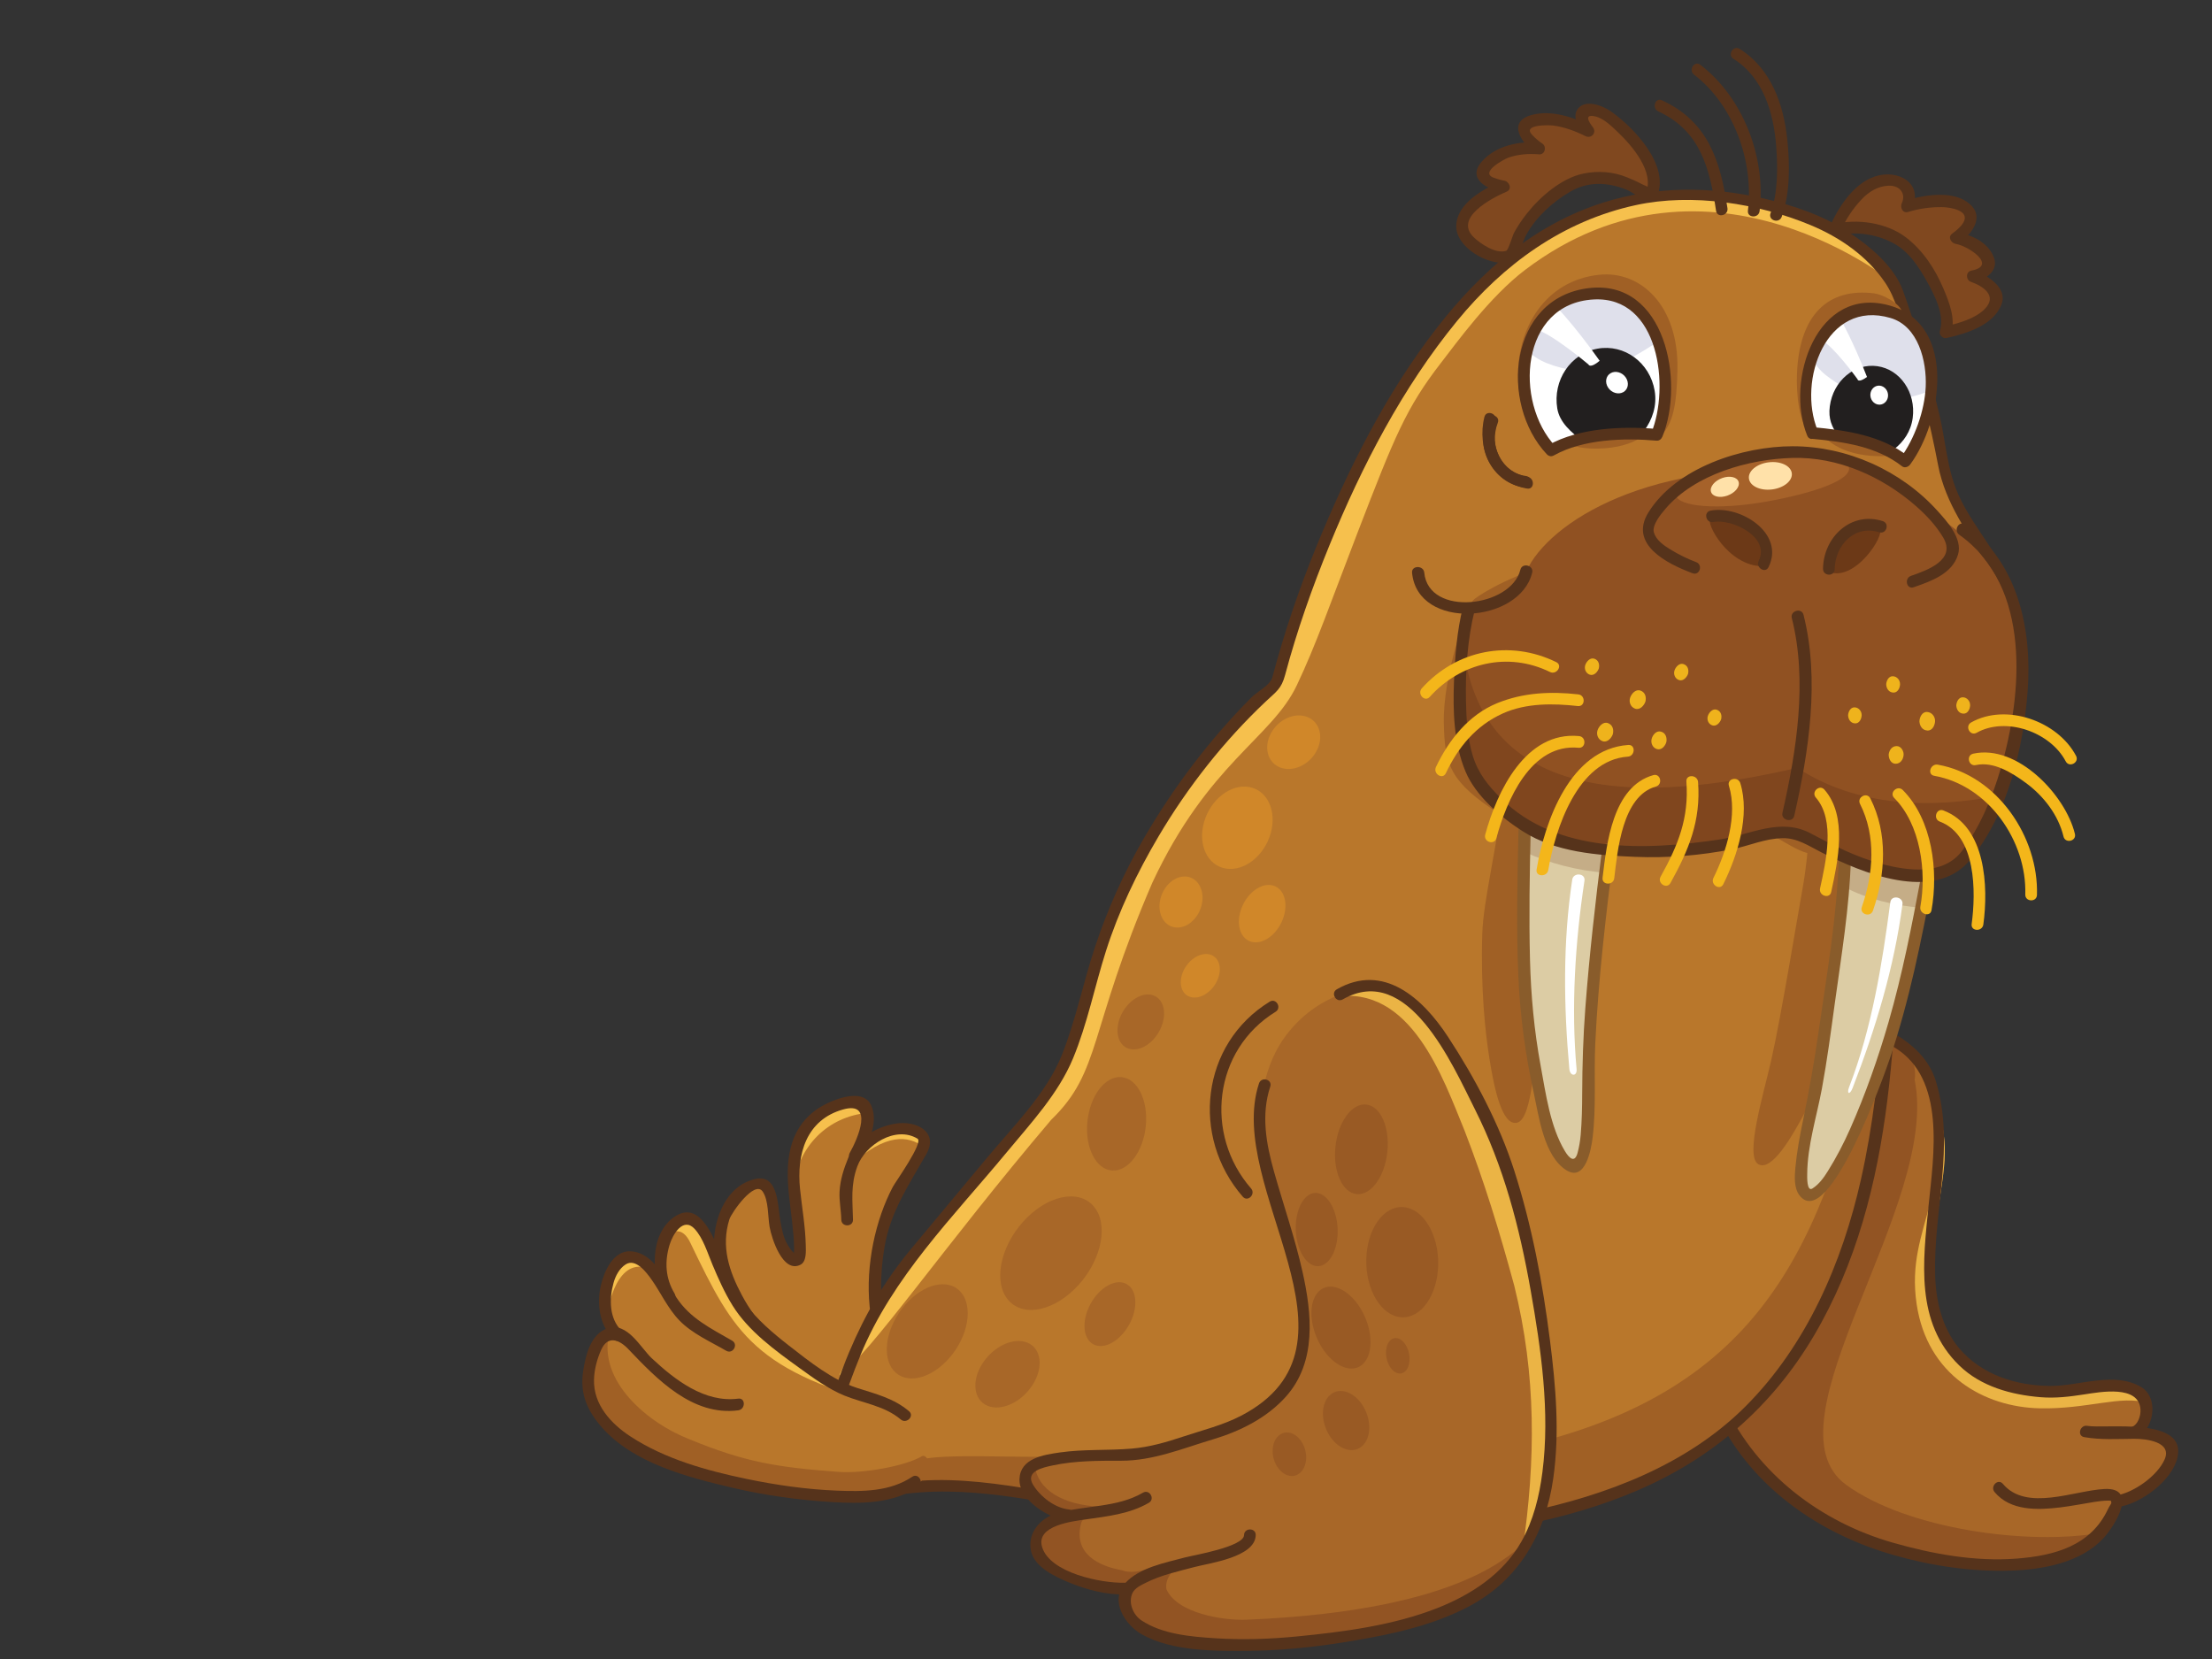 <?xml version="1.0" standalone="no"?>
<!DOCTYPE svg PUBLIC "-//W3C//DTD SVG 1.0//EN" "http://www.w3.org/TR/2001/REC-SVG-20010904/DTD/svg10.dtd">
<svg xmlns="http://www.w3.org/2000/svg" xmlns:xlink="http://www.w3.org/1999/xlink" id="body_1" width="128" height="96">

<rect width="100%" height="100%" fill="#333333" stroke="none"/>

<defs>
        <clipPath  id="1">

            <path clip-rule="evenodd" d="M0 0L512 0L512 512L0 512z" />        </clipPath>
            <clipPath  id="2">

                <path clip-rule="evenodd" d="M0 0L512 0L512 512L0 512L0 0z" />            </clipPath>
                <clipPath  id="3">

                    <path clip-rule="evenodd" d="M0 0L512 0L512 512L0 512L0 0z" />                </clipPath>
</defs>

<g transform="matrix(0.188 0 0 0.188 32 -0)">
	<g clip-path="url(#1)" >
		<g transform="matrix(1 0 0 1 0 0)" clip-path="url(#2)" >
			<g transform="matrix(1 0 0 1 0 0)">
				<g transform="matrix(1 0 0 1 85.735 387.36)">
                    <path d="M15.715 46.172C -19.029 34.185 -26.077 19.35 -32.231 5.825C -36.311 -3.146 -35.369 -18.853 -23.057 -22.724C -15.674 -25.044 -20.565 -6.723 -12.511 -0.229C -7.522 3.799 -10.436 -8.682 -11.851 -25.161C -13.269 -41.643 1.287 -49.527 8.382 -47.792C 15.477 -46.057 7.174 -31.627 7.174 -31.627C 7.174 -31.627 6.893 -30.537 6.893 -30.537C 9.595 -36.933 19.307 -41.882 26.151 -39.058C 36.311 -34.868 13.057 -25.772 13.502 9.363C 13.681 23.708 18.225 37.451 31.709 43.16C 31.709 43.16 34.23 46.118 26.905 48.338C 22.982 49.527 15.715 46.172 15.715 46.172z" stroke="none" fill="#B9772B" fill-rule="nonzero" />
				</g>
				<g transform="matrix(1 0 0 1 84.668 351.451)">
                    <path d="M9.45 -11.883C 2.354 -13.618 -12.202 -5.735 -10.784 10.748C -10.701 11.721 -10.612 12.677 -10.521 13.618C -9.301 1.488 -0.06 -7.819 12.202 -8.899C 11.929 -10.359 11.119 -11.475 9.45 -11.883z" stroke="none" fill="#F6C04D" fill-rule="nonzero" />
				</g>
				<g transform="matrix(1 0 0 1 103.058 352.721)">
                    <path d="M10.953 0.256C 11.844 -1.887 11.484 -3.323 8.828 -4.419C 4.464 -6.22 -8.933 -4.846 -11.844 6.22C -0.488 -4.263 6.414 -3.116 10.953 0.256z" stroke="none" fill="#F6C04D" fill-rule="nonzero" />
				</g>
				<g transform="matrix(1 0 0 1 104.258 388.887)">
                    <path d="M14.095 40.079C -3.046 32.315 -5.022 11.486 -2.227 -5.022C -0.364 -16.019 5.327 -24.255 10.661 -33.666C 14.559 -40.545 7.48 -44.138 0.993 -43.01C -4.956 -41.976 -11.014 -38.343 -13.367 -32.542C -14.743 -29.149 -15.861 -25.797 -16.055 -22.122C -16.207 -19.253 -15.578 -16.337 -15.523 -13.464C -15.479 -11.146 -11.879 -11.141 -11.924 -13.464C -12.038 -19.454 -12.719 -24.08 -10.574 -29.912C -8.166 -36.457 1.137 -42.507 7.934 -38.407C 9.864 -37.243 1.153 -25.11 0.348 -23.586C -10.295 -3.441 -12.045 32.17 12.278 43.188C 14.375 44.138 16.207 41.036 14.095 40.079z" stroke="none" fill="#56331B" fill-rule="nonzero" />
				</g>
				<g transform="matrix(1 0 0 1 76.843 384.696)">
                    <path d="M17.62 -28.054C 20.231 -32.653 23.394 -39.095 21.148 -44.339C 18.465 -50.604 7.695 -45.631 4.266 -43.182C -4.588 -36.854 -5.255 -26.91 -4.225 -16.971C -3.653 -11.453 -2.73 -5.924 -2.62 -0.369C -2.595 0.856 -2.947 0.864 -2.171 1.273C -3.239 0.71 -3.976 -0.522 -4.59 -1.508C -5.964 -3.71 -6.434 -6.503 -6.881 -9.018C -7.689 -13.553 -7.471 -23.502 -14.645 -21.794C -23.442 -19.7 -27.16 -10.13 -27.311 -2.039C -27.585 12.611 -15.64 27.457 -4.541 35.677C 4.119 42.092 14.351 46.289 24.452 49.833C 26.648 50.604 27.585 47.125 25.41 46.362C 7.505 40.079 -9.45 31.289 -18.676 14.02C -22.643 6.595 -25.172 -1.002 -22.548 -9.392C -21.918 -11.407 -14.797 -21.589 -12.306 -17.939C -10.442 -15.205 -10.729 -10.172 -10.167 -7.016C -9.556 -3.584 -6.109 7.394 -0.644 4.571C 1.222 3.607 0.996 0.366 0.962 -1.308C 0.847 -7.129 -0.212 -12.986 -0.811 -18.77C -1.908 -29.358 1.076 -40.036 12.454 -43.207C 22.027 -45.874 16.969 -34.2 14.512 -29.87C 13.364 -27.849 16.474 -26.035 17.62 -28.054z" stroke="none" fill="#56331B" fill-rule="nonzero" />
				</g>
			</g>
			<g transform="matrix(1 0 0 1 0 0)">
				<g transform="matrix(1 0 0 1 422.84 397.154)">
                    <path d="M-21.336 -81.555C -43.456 -87.373 -49.609 -57.91 -55.495 -40.538C -62.234 -20.652 -75.756 11.592 -66.674 28.601C -58.323 44.239 -53.48 59.039 -21.098 75.632C -11.209 80.699 17.98 87.373 36.97 83.074C 50.766 79.95 56.958 73.124 58.513 64.94C 58.513 64.94 59.36 64.879 63.229 63.762C 66.007 62.959 75.757 56.545 75.65 52.124C 75.522 46.849 69.421 43.436 64.445 44.593C 70.193 35.293 67.873 34.078 64.324 31.47C 60.776 28.863 59.12 29.899 38.909 31.549C 18.7 33.199 15.659 25.246 10.888 21.313C 6.118 17.382 0.423 13.157 1.324 -4.995C 2.227 -23.147 6.319 -36.072 5.44 -45.881C 4.561 -55.69 1.351 -66.24 -5.785 -73.105C -11.594 -78.694 -17.309 -80.496 -21.336 -81.555z" stroke="none" fill="#A86728" fill-rule="nonzero" />
				</g>
				<g transform="matrix(1 0 0 1 453.199 382.174)">
                    <path d="M33.966 46.45C 30.418 43.843 28.76 44.879 8.549 46.529C -11.66 48.179 -14.699 40.225 -19.471 36.293C -24.24 32.361 -29.935 28.137 -29.034 9.984C -28.131 -8.167 -24.039 -21.092 -24.918 -30.902C -25.552 -37.982 -27.412 -45.442 -31.076 -51.63C -19.541 -14.671 -37.246 -5.921 -33.462 19.284C -30.186 41.107 -12.699 50.922 4.389 51.304C 18.901 51.629 29.788 47.137 37.246 49.656C 36.685 48.379 35.438 47.531 33.966 46.45z" stroke="none" fill="#EBB445" fill-rule="nonzero" />
				</g>
				<g transform="matrix(1 0 0 1 411.791 398.763)">
                    <path d="M-44.445 -42.147C -38.838 -58.7 -32.148 -85.764 -12.474 -83.292C 1.304 -81.252 8.488 -74.657 7.329 -66.384C 15.208 -27.762 -39.792 39.238 -13.792 58.238C 4.974 71.951 42.724 77.057 64.707 72.984C 61.234 76.718 55.856 79.691 48.018 81.465C 29.029 85.764 -0.16 79.089 -10.049 74.023C -42.43 57.429 -47.275 42.629 -55.626 26.992C -64.708 9.983 -51.184 -22.26 -44.445 -42.147z" stroke="none" fill="#925423" fill-rule="nonzero" />
				</g>
				<g transform="matrix(1 0 0 1 421.575 397.51)">
                    <path d="M65.176 45.239C 71.084 43.344 72.975 32.947 67.386 29.51C 59.14 24.437 48.199 29.162 39.268 29.078C 28.691 28.978 18.192 25.686 11.205 17.447C 5.998 11.305 4.065 2.866 3.848 -4.995C 3.291 -25.128 10.053 -44.699 4.117 -64.575C 2.097 -71.34 -3.019 -76.142 -9.047 -79.499C -17.119 -83.994 -25.976 -86.328 -33.93 -80.67C -41.741 -75.114 -46.372 -65.339 -50.097 -56.826C -54.602 -46.535 -58.025 -35.704 -61.732 -25.109C -66.243 -12.216 -69.929 1.14 -69.502 14.913C -69.182 25.179 -65.521 34.935 -60.331 43.685C -49.095 62.628 -29.843 75.154 -8.979 81.124C 2.746 84.479 15.112 86.328 27.314 85.914C 37.054 85.584 48.635 83.472 55.569 76.027C 59.35 71.967 66.381 60.319 56.01 60.799C 46.697 61.229 31.975 67.877 24.697 59.218C 23.202 57.437 20.669 59.998 22.153 61.762C 27.04 67.58 35.338 67.304 42.221 66.483C 45.791 66.056 49.321 65.354 52.867 64.778C 54.3 64.545 55.735 64.375 57.187 64.368C 59.152 64.357 57.84 65.287 57.033 67.01C 51.757 78.283 40.612 81.322 28.913 82.226C 16.149 83.212 3.056 80.822 -9.178 77.322C -31.461 70.946 -50.925 56.101 -60.898 34.956C -72.975 9.348 -60.241 -17.968 -51.762 -42.551C -48.18 -52.934 -44.023 -63.651 -37.222 -72.395C -34.419 -76 -30.885 -79.156 -26.404 -80.371C -20.662 -81.931 -13.398 -77.977 -8.673 -75.119C 7.252 -65.492 3.379 -41.841 1.831 -26.482C 0.098 -9.289 -2.37 9.576 11.307 22.819C 17.972 29.272 27.245 31.8 36.25 32.542C 40.892 32.925 45.21 32.386 49.77 31.684C 54.774 30.915 66.475 28.756 67.046 36.237C 67.197 38.209 66.293 41.103 64.219 41.768C 62.018 42.474 62.959 45.95 65.176 45.239z" stroke="none" fill="#56331B" fill-rule="nonzero" />
				</g>
				<g transform="matrix(1 0 0 1 485.995 450.069)">
                    <path d="M-14.693 -7.724C -9.568 -6.831 -4.487 -7.172 0.685 -7.208C 4.25 -7.234 12.433 -6.329 10.071 -0.891C 7.832 4.262 0.393 9.492 -5.129 10.298C -7.419 10.632 -6.441 14.101 -4.172 13.769C 2.833 12.747 12.345 5.662 14.006 -1.424C 16.977 -14.101 -8.017 -10.2 -13.736 -11.195C -16.005 -11.59 -16.977 -8.121 -14.693 -7.724z" stroke="none" fill="#56331B" fill-rule="nonzero" />
				</g>
			</g>
			<g transform="matrix(1 0 0 1 0 0)">
				<g transform="matrix(1 0 0 1 263.359 262.304)">
                    <path d="M-180.026 179.362C -175.265 165.149 -169.018 144.191 -154.604 126.688C -140.19 109.188 -118.098 83.262 -112.951 76.056C -107.804 68.848 -105.371 68.393 -97.19 37.715C -82.776 -16.336 -40.617 -51.777 -40.617 -51.777C -28.705 -98.051 -2.283 -151.309 22.366 -173.918C 33.691 -184.306 40.121 -187.565 46.559 -191.733C 53.217 -196.041 59.076 -198.22 67.889 -200.742C 86.754 -206.14 135.042 -201.466 150.384 -172.468C 150.384 -172.468 160.194 -145.818 165.372 -115.963C 167.516 -103.605 182.313 -89.751 184.533 -77.651C 187.69 -60.443 183.249 -45.237 177.938 -30.311C 174 -19.241 168.238 -6.464 161.466 -2.514C 158.375 -0.71 149.471 -0.734 149.471 -0.734C 149.471 -0.734 148.294 46.668 146.54 64.92C 143.966 91.685 137.789 133.38 111.023 165.294C 84.258 197.209 39.47 206.989 0.349 209.565C -38.772 212.139 -76.349 204.932 -102.087 200.299C -127.825 195.666 -144.295 192.705 -155.105 195.021C -155.105 195.021 -186.224 197.861 -180.026 179.362z" stroke="none" fill="#B9772B" fill-rule="nonzero" />
				</g>
				<g transform="matrix(1 0 0 1 351.618 260.416)">
                    <path d="M-68.39 -75.675C -67.336 -76.967 -37.622 -98.106 30.036 -95.481C 61.201 -94.271 78.041 -76.581 80.385 -47.458C 81.438 -34.362 75.801 -3.401 59.722 3.462C 58.408 9.165 53.715 29.283 50.112 40.963C 45.043 57.375 37.698 74.531 33.722 81.984C 29.748 89.442 23.423 100.438 19.315 97.885C 15.21 95.334 20.953 76.452 23.332 66.013C 26.419 52.447 31.66 20.33 33.025 12.918C 33.65 9.524 34.134 5.516 34.475 2.157C 27.891 0.313 21.425 -6.704 16.272 -4.428C -7.056 5.872 -38.969 0.214 -40.036 5.31C -41.999 14.664 -46.703 39.852 -48.212 53.65C -49.369 64.275 -50.093 83.901 -54.831 85.136C -59.573 86.364 -61.987 74.066 -63.322 65.817C -64.668 57.568 -66.135 43.891 -65.583 26.805C -65.268 17.242 -61.225 0.678 -60.148 -9.791C -75.591 -19.751 -77.157 -24.883 -77.423 -37.923C -77.718 -52.441 -70.432 -73.169 -68.39 -75.675z" stroke="none" fill="#A06025" fill-rule="nonzero" />
				</g>
				<g transform="matrix(1 0 0 1 257.258 390.312)">
                    <path d="M47.076 53.354C 118.704 34.532 135.075 -12.645 150.003 -78.815C 150.925 -80.66 152.295 -82.497 153.991 -84.13C 153.597 -75.925 153.142 -68.313 152.641 -63.089C 150.067 -36.324 143.891 5.371 117.126 37.285C 90.36 69.2 45.572 78.98 6.451 81.556C -32.669 84.13 -70.247 76.923 -95.986 72.29C -121.724 67.657 -138.194 64.697 -149.003 67.013C -149.003 67.013 -153.992 61.322 -144.104 58.934C -136.334 57.058 -116.022 58.432 -99.592 58.021C -57.583 56.971 11.981 62.576 47.076 53.354z" stroke="none" fill="#A06025" fill-rule="nonzero" />
				</g>
				<g transform="matrix(1 0 0 1 250.296 228.342)">
                    <path d="M163.447 -140.439C 138.933 -170.989 82.453 -176.955 55.984 -156.102C 48.601 -151.541 40.833 -145.528 32.913 -138.264C 8.264 -115.656 -14.686 -65.007 -26.597 -18.733C -26.597 -18.733 -68.763 16.677 -83.177 70.727C -91.357 101.406 -93.791 101.861 -98.938 109.067C -104.085 116.274 -126.178 142.201 -140.592 159.7C -149.337 170.32 -156.695 183.278 -162.204 195.008C -152.963 188.9 -130.077 155.303 -96.965 116.347C -81.384 101.254 -85.642 89.276 -65.804 43.309C -48.629 6.554 -29.09 -1.126 -21.359 -17.392C -15.421 -29.886 -11.051 -42.616 -2.593 -64.561C 8.748 -93.979 12.297 -102.822 23.061 -116.708C 27.812 -122.835 38.057 -137.051 48.954 -145.302C 105.935 -188.448 163.447 -140.439 163.447 -140.439z" stroke="none" fill="#F6C04D" fill-rule="nonzero" />
				</g>
				<g transform="matrix(1 0 0 1 173.473 345.906)">
                    <path d="M2.256 -14.251C 7.133 -13.143 10.068 -5.859 8.821 2.003C 7.577 9.877 2.622 15.359 -2.251 14.246C -7.127 13.14 -10.068 5.859 -8.816 -2.013C -7.57 -9.88 -2.615 -15.36 2.256 -14.251z" stroke="none" fill="#A86728" fill-rule="nonzero" />
				</g>
				<g transform="matrix(1 0 0 1 153.272 385.728)">
                    <path d="M8.601 9.659C 1.397 17.7 -8.289 19.89 -13.037 14.554C -17.788 9.213 -15.799 -1.625 -8.6 -9.662C -1.393 -17.701 8.296 -19.89 13.038 -14.559C 17.788 -9.218 15.795 1.622 8.601 9.659z" stroke="none" fill="#A86728" fill-rule="nonzero" />
				</g>
				<g transform="matrix(1 0 0 1 180.915 314.558)">
                    <path d="M6.075 2.091C 3.97 6.616 -0.452 9.359 -3.802 8.203C -7.163 7.051 -8.177 2.442 -6.073 -2.094C -3.963 -6.621 0.454 -9.359 3.809 -8.212C 7.165 -7.05 8.177 -2.446 6.075 2.091z" stroke="none" fill="#A86728" fill-rule="nonzero" />
				</g>
				<g transform="matrix(1 0 0 1 139.89 422.994)">
                    <path d="M7.102 4.186C 3.294 9.335 -2.967 11.652 -6.883 9.339C -10.814 7.029 -10.908 0.972 -7.102 -4.19C -3.288 -9.342 2.97 -11.652 6.895 -9.349C 10.815 -7.029 10.908 -0.982 7.102 4.186z" stroke="none" fill="#A86728" fill-rule="nonzero" />
				</g>
				<g transform="matrix(1 0 0 1 115.2 409.793)">
                    <path d="M9.592 4.267C 5.202 11.919 -2.647 16.212 -7.944 13.854C -13.245 11.496 -13.981 3.39 -9.595 -4.269C -5.199 -11.921 2.65 -16.212 7.948 -13.855C 13.245 -11.498 13.981 -3.386 9.592 4.267z" stroke="none" fill="#A86728" fill-rule="nonzero" />
				</g>
				<g transform="matrix(1 0 0 1 171.418 404.488)">
                    <path d="M-6.431 -2.228C -3.967 -7.513 0.915 -10.796 4.464 -9.563C 8.019 -8.332 8.898 -3.053 6.429 2.234C 3.966 7.513 -0.914 10.796 -4.466 9.565C -8.016 8.33 -8.898 3.053 -6.431 -2.228z" stroke="none" fill="#A86728" fill-rule="nonzero" />
				</g>
				<g transform="matrix(1 0 0 1 265.642 263.382)">
                    <path d="M-156.764 196.363C -134.348 193.709 -111.5 199.862 -89.562 203.688C -60.631 208.733 -31.333 212.101 -1.934 210.287C 21.779 208.824 45.999 204.839 67.952 195.456C 91.251 185.498 109.546 169.612 122.446 147.776C 148.7 103.337 147.742 48.146 148.988 -1.812C 148.988 -1.812 147.188 -0.012 147.188 -0.012C 150.484 -0.02 153.785 -0.288 157.019 -0.93C 161.381 -1.796 164.357 -5.403 166.869 -8.796C 174.541 -19.157 178.866 -33.294 181.663 -45.702C 184.495 -58.264 187.084 -72.07 182.563 -83.956C 178.341 -95.058 169.034 -103.725 165.403 -115.094C 163.349 -121.522 162.736 -128.602 161.209 -135.183C 159.667 -141.836 157.885 -148.438 155.976 -155.002C 154.123 -161.374 152.137 -167.73 149.859 -173.976C 147.179 -181.324 139.844 -187.498 133.396 -191.766C 125.586 -196.935 116.37 -200.12 107.211 -202.242C 90.761 -206.054 73.792 -206.14 57.703 -201.051C 36.3 -194.281 19.86 -179.739 6.541 -162.63C -9.353 -142.215 -21.063 -118.646 -30.738 -95.009C -36.091 -81.93 -40.6 -68.528 -44.23 -54.915C -44.899 -52.404 -48.724 -50.665 -50.706 -48.673C -63.561 -35.75 -74.692 -21.008 -83.832 -5.254C -90.016 5.404 -95.065 16.716 -98.921 28.416C -102.529 39.359 -104.748 50.717 -109.053 61.44C -113.798 73.261 -124.071 83.382 -132.041 92.977C -139.874 102.409 -147.77 111.788 -155.592 121.229C -163.58 130.872 -169.625 141.235 -174.476 152.776C -177.41 159.755 -179.805 166.948 -182.21 174.12C -183.469 177.873 -185.607 181.449 -183.97 185.349C -179.711 195.494 -166.27 197.37 -156.764 196.363C -154.48 196.122 -154.456 192.519 -156.764 192.763C -164.706 193.604 -178.482 192.541 -181.037 182.826C -181.395 181.462 -180.326 179.751 -179.9 178.512C -179.088 176.15 -178.304 173.778 -177.508 171.411C -175.504 165.457 -173.389 159.547 -171.005 153.733C -161.156 129.718 -142.342 111.061 -126.018 91.329C -118.607 82.369 -110.093 73.273 -105.581 62.396C -101.163 51.745 -98.937 40.328 -95.45 29.373C -91.517 17.019 -85.867 5.262 -79.29 -5.887C -70.248 -21.216 -59.066 -35.36 -46.301 -47.421C -43.095 -50.45 -41.457 -51.291 -40.31 -55.589C -36.674 -69.218 -31.956 -82.576 -26.599 -95.663C -16.683 -119.89 -4.194 -144.063 12.637 -164.595C 26.844 -181.925 45.013 -195.33 67.675 -200.254C 84.972 -204.012 105.38 -200.797 121.435 -194.096C 130.549 -190.293 138.847 -184.521 144.333 -176.47C 147.824 -171.348 149.193 -164.878 150.98 -159.089C 154.928 -146.308 158.19 -133.33 160.688 -120.216C 162.984 -108.163 170.033 -99.239 176.19 -88.753C 183.644 -76.06 182.617 -60.046 179.624 -46.221C 176.88 -33.553 170.537 -18.003 161.5 -7.831C 157.83 -3.7 152.354 -3.624 147.188 -3.612C 146.188 -3.61 145.413 -2.794 145.388 -1.812C 144.544 32.031 144.395 66.504 136.938 99.678C 131.17 125.338 120.203 150.711 101.39 169.523C 83.322 187.589 58.397 196.935 33.833 202.054C -1.371 209.391 -37.579 208.026 -72.956 202.766C -89.038 200.376 -104.967 197.091 -121.026 194.564C -132.857 192.704 -144.81 191.347 -156.764 192.763C -159.04 193.033 -159.067 196.635 -156.764 196.363z" stroke="none" fill="#56331B" fill-rule="nonzero" />
				</g>
				<g transform="matrix(1 0 0 1 227.987 228.454)">
                    <path d="M7.36 2.027C 9.306 -2.387 7.58 -6.873 3.516 -7.991C -0.55 -9.11 -5.422 -6.439 -7.363 -2.023C -9.305 2.387 -7.583 6.871 -3.516 7.99C 0.551 9.11 5.42 6.438 7.36 2.027z" stroke="none" fill="#D08729" fill-rule="nonzero" />
				</g>
				<g transform="matrix(1 0 0 1 210.645 254.782)">
                    <path d="M10.26 1.705C 12.216 -5.23 9.203 -11.617 3.538 -12.555C -2.134 -13.499 -8.311 -8.638 -10.263 -1.7C -12.217 5.236 -9.208 11.62 -3.538 12.559C 2.129 13.499 8.308 8.642 10.26 1.705z" stroke="none" fill="#D08729" fill-rule="nonzero" />
				</g>
				<g transform="matrix(1 0 0 1 193.303 277.642)">
                    <path d="M6.581 -0.492C 6.979 -4.824 4.344 -8.116 0.708 -7.848C -2.929 -7.579 -6.192 -3.844 -6.588 0.49C -6.979 4.82 -4.343 8.115 -0.708 7.842C 2.926 7.573 6.195 3.84 6.581 -0.492z" stroke="none" fill="#D08729" fill-rule="nonzero" />
				</g>
				<g transform="matrix(1 0 0 1 199.236 300.341)">
                    <path d="M5.928 -0.911C 6.468 -4.574 4.256 -7.142 0.98 -6.642C -2.29 -6.142 -5.385 -2.755 -5.927 0.911C -6.468 4.581 -4.26 7.142 -0.98 6.643C 2.291 6.139 5.382 2.755 5.928 -0.911z" stroke="none" fill="#D08729" fill-rule="nonzero" />
				</g>
				<g transform="matrix(1 0 0 1 218.284 281.218)">
                    <path d="M6.277 1.904C 8.184 -2.867 6.918 -7.578 3.451 -8.628C -0.019 -9.681 -4.377 -6.667 -6.279 -1.899C -8.183 2.867 -6.919 7.582 -3.45 8.63C 0.018 9.681 4.375 6.667 6.277 1.904z" stroke="none" fill="#D08729" fill-rule="nonzero" />
				</g>
			</g>
			<g transform="matrix(1 0 0 1 0 0)">
				<g transform="matrix(1 0 0 1 63.91 417.35)">
                    <path d="M-47.178 -24.73C -46.824 -25.32 -46.474 -25.826 -46.13 -26.298C -43.337 -31.542 -38.11 -33.371 -32.264 -24.509C -31.224 -23.135 -29.977 -21.269 -28.426 -18.667C -35.389 -29.263 -27.766 -45.006 -21.671 -42.477C -15.667 -39.985 -14.024 -20.898 -4.257 -12.538C 10.131 -0.232 17.791 8.194 42.526 16.273C 42.526 16.273 54.514 20.986 50.516 34.214C 49.68 36.981 50.263 45.007 15.589 42.408C 13.099 42.222 -16.096 37.42 -28.01 32.693C -45.533 25.739 -51.07 20.098 -52.792 13.616C -54.514 7.131 -53.634 0.081 -51.464 -3.009C -51.1 -3.527 -50.7 -3.959 -50.294 -4.359C -49.561 -5.555 -48.755 -6.44 -47.926 -6.792C -47.274 -7.068 -46.655 -7.186 -46.055 -7.217C -46.809 -8.71 -51.228 -18.055 -47.178 -24.73z" stroke="none" fill="#B9772B" fill-rule="nonzero" />
				</g>
				<g transform="matrix(1 0 0 1 35.173 398.169)">
                    <path d="M-0.311 -0.514C -0.118 -0.166 0.088 0.176 0.311 0.514C 0.097 0.157 -0.109 -0.184 -0.311 -0.514z" stroke="none" fill="#B9772B" fill-rule="nonzero" />
				</g>
				<g transform="matrix(1 0 0 1 62.805 436.271)">
                    <path d="M50.68 11.982C 45.68 14.982 32.588 17.322 25.197 16.781C 6.013 15.377 -3.805 13.729 -20.805 6.729C -33.21 1.959 -49.239 -11.008 -45.471 -26.086C -45.907 -26.024 -46.356 -25.91 -46.82 -25.712C -47.649 -25.361 -48.456 -24.477 -49.189 -23.281C -49.594 -22.881 -49.994 -22.448 -50.359 -21.93C -52.528 -18.84 -53.407 -11.789 -51.686 -5.305C -49.964 1.177 -44.427 6.817 -26.904 13.771C -14.99 18.499 14.204 23.3 16.693 23.486C 51.367 26.086 51.995 18.224 52.831 15.458C 53.407 13.554 51.873 11.266 50.68 11.982z" stroke="none" fill="#A06025" fill-rule="nonzero" />
				</g>
				<g transform="matrix(1 0 0 1 35.173 398.169)">
                    <path d="M0.311 0.514C 0.097 0.156 -0.108 -0.185 -0.311 -0.514C -0.118 -0.167 0.089 0.175 0.311 0.514zM0.746 0.275C 0.746 0.275 -0.166 0.777 -0.166 0.777C -0.166 0.777 -0.746 -0.275 -0.746 -0.275C -0.746 -0.275 0.166 -0.777 0.166 -0.777C 0.166 -0.777 0.746 0.275 0.746 0.275z" stroke="none" fill="#7F7F7F" fill-rule="nonzero" />
				</g>
				<g transform="matrix(1 0 0 1 70.049 403.554)">
                    <path d="M-27.632 -20.729C -14.201 7.122 -8.191 18.693 35.891 29.904C 11.556 21.876 3.894 13.48 -10.396 1.258C -20.163 -7.102 -21.806 -26.19 -27.81 -28.682C -30.752 -29.904 -34.049 -26.866 -35.891 -22.207C -33.907 -24.51 -30.313 -26.688 -27.632 -20.729z" stroke="none" fill="#F6C04D" fill-rule="nonzero" />
				</g>
				<g transform="matrix(1 0 0 1 22.844 394.415)">
                    <path d="M8.74 -2.949C 1.933 -11.681 -3.002 -7.234 -5.064 -3.364C -5.408 -2.891 -5.758 -2.386 -6.113 -1.796C -8.74 2.534 -7.802 7.976 -6.613 11.681C -5.381 4.479 -1.798 -9.165 8.74 -2.949z" stroke="none" fill="#F6C04D" fill-rule="nonzero" />
				</g>
				<g transform="matrix(1 0 0 1 61.246 434.876)">
                    <path d="M49.323 19.669C 42.471 24.257 34.109 24.256 26.157 23.94C 16.76 23.566 7.446 22.227 -1.753 20.312C -14.049 17.751 -26.731 14.217 -37.346 7.299C -43.446 3.324 -48.788 -2.545 -48.626 -10.13C -48.559 -13.291 -47.693 -16.567 -46.396 -19.439C -44.376 -23.913 -40.889 -22.586 -38.055 -19.61C -29.253 -10.368 -18.309 1.058 -4.225 -0.779C -1.957 -1.075 -1.928 -4.679 -4.225 -4.379C -14.523 -3.036 -23.718 -10.132 -30.833 -16.796C -34.265 -20.011 -38.348 -28.008 -44.333 -26.073C -49.61 -24.368 -51.159 -17.931 -51.937 -13.037C -53.058 -5.987 -50.798 -0.789 -46.193 4.474C -36.502 15.546 -19.63 19.86 -5.857 23.086C 4.101 25.418 14.233 26.821 24.435 27.45C 33.475 28.008 43.34 28 51.139 22.778C 53.057 21.493 51.259 18.374 49.323 19.669z" stroke="none" fill="#56331B" fill-rule="nonzero" />
				</g>
				<g transform="matrix(1 0 0 1 70.511 403.98)">
                    <path d="M39.072 30.386C 34.372 26.406 28.869 25.087 23.124 23.24C 15.495 20.787 8.39 15.083 2.135 10.212C -2.739 6.417 -7.741 2.2 -11.384 -2.832C -14.803 -7.556 -16.894 -13.208 -19.16 -18.531C -21.378 -23.742 -25.506 -34.421 -32.936 -29.58C -40.846 -24.427 -40.472 -11.184 -36.229 -4.07C -35.041 -2.079 -31.928 -3.888 -33.12 -5.886C -35.911 -10.566 -36.189 -15.612 -34.648 -20.771C -33.675 -24.027 -30.427 -29.506 -26.939 -25.75C -24.283 -22.89 -22.917 -18.256 -21.443 -14.751C -19.619 -10.413 -17.716 -6.135 -15.234 -2.128C -10.369 5.731 -2.084 11.713 5.286 17.036C 9.603 20.155 14.261 23.581 19.22 25.59C 25.077 27.963 31.565 28.73 36.526 32.931C 38.286 34.422 40.846 31.888 39.072 30.386z" stroke="none" fill="#56331B" fill-rule="nonzero" />
				</g>
				<g transform="matrix(1 0 0 1 35.285 400.9)">
                    <path d="M19.861 11.759C 13.304 7.963 6.905 4.917 2.678 -1.566C -0.739 -6.806 -4.101 -15.359 -11.406 -15.748C -16.757 -16.033 -19.589 -9.468 -20.561 -5.262C -21.868 0.394 -20.976 7.085 -16.701 11.273C -15.042 12.898 -12.493 10.354 -14.154 8.728C -18.033 4.929 -18.014 -1.114 -16.652 -6.021C -16.044 -8.215 -14.865 -10.47 -12.906 -11.723C -9.804 -13.705 -6.46 -9.172 -5.001 -7.114C -2.038 -2.934 0.031 1.825 3.633 5.544C 7.545 9.582 13.258 12.097 18.044 14.868C 20.057 16.033 21.868 12.922 19.861 11.759z" stroke="none" fill="#56331B" fill-rule="nonzero" />
				</g>
			</g>
			<g transform="matrix(1 0 0 1 0 0)">
				<g transform="matrix(1 0 0 1 210.332 338.598)">
                    <path d="M4.534 27.207C -9.982 10.558 -7.042 -15.425 12.083 -27.177C 14.056 -28.39 12.249 -31.505 10.265 -30.286C -10.917 -17.269 -14.056 11.351 1.988 29.753C 3.516 31.506 6.052 28.948 4.534 27.207z" stroke="none" fill="#56331B" fill-rule="nonzero" />
				</g>
				<g transform="matrix(1 0 0 1 227.878 401.564)">
                    <path d="M14.287 -95.5C 38.754 -106.104 51.032 -73.23 60.876 -54.247C 72.144 -32.514 85.1 31.353 77.63 52.555C 70.761 72.049 74.726 85.107 41.685 96.252C 29.409 100.396 -1.269 106.104 -23.91 104.495C -40.359 103.325 -55.612 99.435 -51.432 88.808C -51.432 88.808 -60.846 86.13 -65.502 85.522C -70.16 84.914 -78.178 81.027 -78.959 74.927C -79.742 68.824 -75.058 64.384 -69.12 64.842C -79.283 62.885 -85.1 54.233 -81.469 50.603C -77.838 46.972 -75.746 47.874 -52.165 46.218C -28.584 44.559 -9.537 34.099 -4.732 28.726C 0.072 23.356 5.892 17.482 1.653 -3.277C -2.583 -24.037 -9.575 -38.21 -10.29 -49.669C -11.005 -61.13 -9.164 -73.852 -2.148 -83.021C 3.561 -90.485 9.832 -93.568 14.287 -95.5z" stroke="none" fill="#A86728" fill-rule="nonzero" />
				</g>
				<g transform="matrix(1 0 0 1 221.027 479.172)">
                    <path d="M-7.562 19.37C -14.691 19.661 -28.952 17.43 -32.222 9.979C -32.746 6.451 -30.132 4.62 -28.434 1.482C -34.186 1.615 -40.719 6.192 -46.079 4.102C -52.747 2.928 -61.242 -0.86 -58.37 -10.665C -56.671 -13.803 -51.835 -15.24 -52.947 -15.438C -63.582 -15.963 -72.015 -20.279 -72.79 -28.495C -73.428 -28.106 -74.001 -27.623 -74.618 -27.006C -78.249 -23.375 -72.433 -14.724 -62.27 -12.767C -68.208 -13.225 -72.892 -8.784 -72.109 -2.682C -71.328 3.419 -63.31 7.306 -58.652 7.914C -53.996 8.521 -44.582 11.199 -44.582 11.199C -48.762 21.826 -33.509 25.717 -17.06 26.887C 5.582 28.496 36.259 22.787 48.536 18.643C 68.125 12.035 74.705 4.755 78.249 -4.141C 74.36 -2.218 60.834 16.565 -7.562 19.37z" stroke="none" fill="#925423" fill-rule="nonzero" />
				</g>
				<g transform="matrix(1 0 0 1 276.654 386.175)">
                    <path d="M12.1 -38.859C 2.256 -57.842 -10.022 -90.715 -34.489 -80.112C -35.073 -79.859 -35.686 -79.584 -36.325 -79.286C -12.569 -83.298 -2.654 -54.203 3.938 -38.132C 9.972 -22.559 14.684 -7.16 19.223 9.563C 26.063 37.129 25.811 63.425 21.817 90.715C 24.862 84.147 25.77 76.696 28.854 67.943C 36.325 46.741 23.369 -17.126 12.1 -38.859z" stroke="none" fill="#EBB445" fill-rule="nonzero" />
				</g>
				<g transform="matrix(1 0 0 1 240.574 402.221)">
                    <path d="M2.5 -94.603C 22.596 -106.139 36.263 -74.553 43.157 -60.848C 52.073 -43.122 56.891 -24.624 60.339 -5.109C 63.56 13.123 66.351 32.423 63.964 50.922C 63.001 58.387 61.225 65.654 57.511 72.258C 51.914 82.212 42.054 88.625 31.664 92.725C 18.081 98.085 2.688 100.084 -11.732 101.487C -19.993 102.291 -28.32 102.567 -36.606 102.039C -44.161 101.556 -52.875 100.846 -59.381 96.586C -62 94.872 -63.582 91.161 -62.233 88.151C -61.52 86.558 -59.465 85.639 -58.008 84.904C -53.409 82.584 -48.123 81.437 -43.174 80.118C -38.536 78.881 -24.414 77.102 -24.274 70.279C -24.226 67.956 -27.826 67.96 -27.874 70.279C -27.948 73.886 -43.503 76.477 -46.094 77.172C -52.06 78.772 -60.147 80.269 -64.484 85.107C -69.328 90.512 -64.444 97.929 -59.407 100.789C -49.979 106.139 -36.524 106.004 -26.042 105.899C -13.436 105.772 -0.796 104.094 11.576 101.755C 21.905 99.802 32.042 97.139 41.384 92.207C 56.847 84.043 64.893 69.701 67.303 52.859C 69.328 38.71 68.077 24.457 66.292 10.341C 64.064 -7.289 60.723 -24.986 55.293 -41.927C 50.69 -56.293 43.098 -70.612 34.845 -83.182C 27.104 -94.972 15.059 -105.962 0.683 -97.711C -1.33 -96.556 0.483 -93.446 2.5 -94.603z" stroke="none" fill="#56331B" fill-rule="nonzero" />
				</g>
				<g transform="matrix(1 0 0 1 198.416 399.87)">
                    <path d="M18.883 -66.389C 8.277 -34.117 55.104 14.128 13.401 35.88C 7.817 38.793 1.601 40.302 -4.346 42.277C -9.602 44.023 -14.764 45.547 -20.31 46.014C -27.681 46.635 -35.07 46.136 -42.43 47.197C -47.525 47.931 -54.574 49.003 -54.831 55.349C -55.104 62.064 -45.298 67.729 -39.659 68.335C -37.351 68.583 -37.375 64.981 -39.659 64.736C -43.984 64.271 -48.387 60.798 -50.605 57.217C -53.26 52.93 -47.44 51.793 -44.59 51.182C -37.815 49.732 -30.505 49.726 -23.593 49.742C -13.676 49.764 -4.683 45.972 4.661 43.181C 13.058 40.673 21.285 36.598 27.19 29.988C 36.704 19.337 35.167 4.48 32.286 -8.393C 29.954 -18.819 26.431 -28.911 23.532 -39.181C 21.093 -47.822 19.485 -56.698 22.355 -65.431C 23.082 -67.643 19.605 -68.584 18.883 -66.389z" stroke="none" fill="#56331B" fill-rule="nonzero" />
				</g>
				<g transform="matrix(1 0 0 1 165.743 474.593)">
                    <path d="M15.848 -15.148C 7.765 -10.428 -2.019 -11.352 -10.772 -8.784C -15.774 -7.316 -19.668 -2.811 -18.657 2.576C -17.673 7.826 -11.031 10.786 -6.724 12.563C -1.554 14.696 4.573 16.321 10.215 16.17C 12.532 16.109 12.537 12.508 10.215 12.571C 3.039 12.762 -12.727 9.579 -15.186 1.619C -17.268 -5.122 -5.591 -6.362 -1.668 -6.93C 4.97 -7.893 11.765 -8.594 17.665 -12.039C 19.668 -13.209 17.857 -16.321 15.848 -15.148z" stroke="none" fill="#56331B" fill-rule="nonzero" />
				</g>
				<g transform="matrix(1 0 0 1 248.823 353.756)">
                    <path d="M1.533 -13.783C 5.941 -13.269 8.823 -6.683 7.977 0.93C 7.136 8.542 2.879 14.299 -1.524 13.779C -5.935 13.266 -8.823 6.682 -7.974 -0.934C -7.129 -8.547 -2.878 -14.298 1.533 -13.783z" stroke="none" fill="#995A24" fill-rule="nonzero" />
				</g>
				<g transform="matrix(1 0 0 1 235.069 378.452)">
                    <path d="M-0.475 -11.276C 3.082 -11.414 6.174 -6.479 6.438 -0.255C 6.694 5.977 4.025 11.137 0.473 11.278C -3.08 11.414 -6.18 6.484 -6.439 0.254C -6.694 -5.969 -4.029 -11.133 -0.475 -11.276z" stroke="none" fill="#995A24" fill-rule="nonzero" />
				</g>
				<g transform="matrix(1 0 0 1 261.394 388.496)">
                    <path d="M11.067 0.873C 10.861 10.233 5.735 17.432 -0.376 16.948C -6.486 16.463 -11.273 8.486 -11.066 -0.876C -10.85 -10.238 -5.73 -17.432 0.38 -16.949C 6.493 -16.465 11.274 -8.482 11.067 0.873z" stroke="none" fill="#995A24" fill-rule="nonzero" />
				</g>
				<g transform="matrix(1 0 0 1 244.114 437.24)">
                    <path d="M5.243 -4.425C 7.912 -0.031 7.733 5.509 4.842 7.953C 1.946 10.398 -2.566 8.819 -5.242 4.426C -7.912 0.032 -7.732 -5.509 -4.837 -7.953C -1.945 -10.398 2.572 -8.819 5.243 -4.425z" stroke="none" fill="#995A24" fill-rule="nonzero" />
				</g>
				<g transform="matrix(1 0 0 1 242.535 408.633)">
                    <path d="M6.63 -4.831C 10.069 1.606 9.893 8.984 6.234 11.649C 2.57 14.314 -3.186 11.266 -6.625 4.833C -10.068 -1.605 -9.893 -8.979 -6.233 -11.649C -2.575 -14.314 3.186 -11.261 6.63 -4.831z" stroke="none" fill="#995A24" fill-rule="nonzero" />
				</g>
				<g transform="matrix(1 0 0 1 226.668 447.611)">
                    <path d="M4.214 -3.014C 5.863 0.294 5.298 4.324 2.968 5.983C 0.643 7.653 -2.576 6.322 -4.223 3.01C -5.863 -0.292 -5.307 -4.324 -2.976 -5.989C -0.648 -7.653 2.58 -6.321 4.214 -3.014z" stroke="none" fill="#995A24" fill-rule="nonzero" />
				</g>
				<g transform="matrix(1 0 0 1 260.023 417.311)">
                    <path d="M3.224 -1.632C 4.143 1.243 3.453 4.308 1.674 5.207C -0.11 6.11 -2.296 4.501 -3.221 1.629C -4.143 -1.248 -3.448 -4.311 -1.668 -5.211C 0.107 -6.111 2.302 -4.503 3.224 -1.632z" stroke="none" fill="#995A24" fill-rule="nonzero" />
				</g>
			</g>
			<g transform="matrix(0.999 0.041 -0.041 0.999 10.033 -4.877)" clip-path="url(#3)" >
				<g transform="matrix(1.042 -0.057 0.055 0.998 -27.552 21.651)">
					<g transform="matrix(1 0 0 1 312.675 296.777)">
                        <path d="M-11.692 -52.626C -11.692 -52.626 -12.858 -20.667 -12.312 -6.408C -11.652 10.667 -9.295 24.221 -7.434 32.363C -5.582 40.512 -2.415 52.627 2.038 51.11C 6.49 49.59 5.816 29.97 6.183 19.301C 6.667 5.443 9.417 -19.967 10.644 -29.416C 11.61 -36.872 12.859 -46.124 12.859 -46.124" stroke="none" fill="#DCCCA4" fill-rule="nonzero" />
					</g>
					<g transform="matrix(1 0 0 1 315.285 288.988)">
                        <path d="M-0.462 -29.191C -3.512 -9.967 -3.517 9.761 -2.093 29.114C -1.92 31.446 0.207 31.499 0.038 29.184C -1.363 10.158 0.148 -9.919 3.146 -28.818C 3.517 -31.135 -0.098 -31.498 -0.462 -29.191z" stroke="none" fill="#FFFFFF" fill-rule="nonzero" />
					</g>
					<g transform="matrix(1 0 0 1 365.575 197.809)">
                        <path d="M82.081 12.862C 81.133 19.34 78.925 36.971 67.838 52.623C 61.512 61.556 51.124 65.792 38.166 59.943C 25.207 54.094 17.87 50.397 13.835 48.667C 9.797 46.938 2.375 49.619 -6.145 51.436C -14.116 53.136 -26.52 54.997 -45.761 52.206C -73.024 48.252 -82.037 28.961 -82.734 15.007C -83.538 -1.03 -83.938 -8.487 -80.723 -21.362C -80.39 -22.696 -72.076 -21.78 -67.907 -25.142C -65.283 -27.26 -64.457 -28.616 -63.908 -30.659C -60.241 -44.326 -33.107 -65.792 16.426 -63.309C 39.745 -62.141 53.76 -52.476 63.093 -44.809C 75.096 -34.95 78.719 -22.943 80.395 -18.246C 81.271 -15.792 83.939 0.178 82.081 12.862z" stroke="none" fill="#905122" fill-rule="nonzero" />
					</g>
					<g transform="matrix(1 0 0 1 361.611 223.541)">
                        <path d="M20.055 2.792C -15.325 10.654 -75.278 18.793 -78.251 -40.061C -79.799 -30.977 -79.419 -23.626 -78.772 -10.725C -78.075 3.229 -69.062 22.521 -41.799 26.475C -22.557 29.265 -10.154 27.406 -2.182 25.706C 6.337 23.888 13.76 21.207 17.798 22.935C 21.833 24.666 29.169 28.362 42.128 34.211C 55.086 40.061 65.474 35.824 71.8 26.892C 75.249 22.021 77.839 16.96 79.799 12.103C 59.158 15.995 37.841 15.165 20.055 2.792z" stroke="none" fill="#80461E" fill-rule="nonzero" />
					</g>
					<g transform="matrix(1 0 0 1 382.65 210.131)">
                        <path d="M-1.979 -29.983C 2.446 -10.582 -1.125 10.886 -5.543 29.984C -6.066 32.243 -2.594 33.202 -2.072 30.941C 2.499 11.183 6.065 -10.885 1.491 -30.939C 0.975 -33.202 -2.495 -32.243 -1.979 -29.983z" stroke="none" fill="#56331B" fill-rule="nonzero" />
					</g>
					<g transform="matrix(1 0 0 1 399.016 307.293)">
                        <path d="M20.421 -46.382C 20.421 -46.382 15.513 -20.942 11.776 -7.169C 7.301 9.324 0.657 26.598 -2.981 34.114C -6.62 41.638 -12.428 52.736 -16.427 50.253C -20.421 47.773 -15.355 28.803 -13.32 18.328C -10.676 4.716 -6.4 -27.479 -5.266 -34.91C -4.129 -42.339 -3.709 -52.735 -3.709 -52.735" stroke="none" fill="#DCCCA4" fill-rule="nonzero" />
					</g>
					<g transform="matrix(1 0 0 1 313.145 250.987)">
                        <path d="M-12.163 -6.837C -12.163 -6.837 -12.262 -4.136 -12.388 0.03C -4.95 3.74 3.13 6.01 11.428 6.837C 11.968 2.776 12.388 -0.334 12.388 -0.334C 12.388 -0.334 -12.163 -6.837 -12.163 -6.837z" stroke="none" fill="#C5AD87" fill-rule="nonzero" />
					</g>
					<g transform="matrix(1 0 0 1 407.107 262.238)">
                        <path d="M-11.799 -7.681C -11.799 -7.681 -11.954 -3.838 -12.331 0.842C -5.13 4.92 2.623 6.873 10.533 7.681C 11.619 2.36 12.331 -1.327 12.331 -1.327C 12.331 -1.327 -11.799 -7.681 -11.799 -7.681z" stroke="none" fill="#C5AD87" fill-rule="nonzero" />
					</g>
					<g transform="matrix(1 0 0 1 312.836 297.458)">
                        <path d="M-13.653 -53.307C -14.2 -38.23 -14.74 -23.088 -14.305 -8.003C -13.957 4.075 -12.556 16.173 -10.216 28.025C -8.806 35.163 -7.53 47.345 -0.948 51.805C 4.699 55.631 6.499 45.097 6.9 42.096C 8.192 32.42 7.535 22.511 8.112 12.778C 9.284 -7.005 11.785 -26.697 14.433 -46.327C 14.74 -48.596 11.271 -49.575 10.962 -47.284C 8.753 -30.91 6.74 -14.535 5.321 1.93C 4.567 10.689 4.187 19.417 4.039 28.203C 3.968 32.463 3.832 36.72 3.428 40.963C 3.25 42.825 2.928 44.658 2.444 46.464C 1.57 49.72 -0.017 48.205 -1.293 45.923C -5.545 38.323 -6.716 28.015 -8.101 19.515C -9.861 8.721 -10.685 -2.238 -10.803 -13.168C -10.949 -26.543 -10.538 -39.941 -10.053 -53.307C -9.969 -55.63 -13.569 -55.621 -13.653 -53.307z" stroke="none" fill="#895C2B" fill-rule="nonzero" />
					</g>
					<g transform="matrix(1 0 0 1 400.245 310.686)">
                        <path d="M17.458 -50.253C 14.571 -35.32 11.562 -20.336 7.307 -5.727C 4.062 5.407 0.176 16.456 -4.496 27.073C -6.443 31.497 -8.679 35.823 -11.216 39.936C -12.438 41.916 -13.849 43.948 -15.835 45.227C -17.583 46.354 -17.341 41.518 -17.329 40.849C -17.179 32.022 -14.299 23.18 -12.648 14.557C -10.992 5.904 -9.772 -2.84 -8.504 -11.555C -6.352 -26.337 -3.766 -41.187 -3.137 -56.129C -3.039 -58.451 -6.639 -58.441 -6.736 -56.129C -7.48 -38.459 -10.702 -20.778 -13.339 -3.314C -14.731 5.916 -16.391 15.044 -18.329 24.174C -19.351 28.984 -20.288 33.815 -20.79 38.711C -21.069 41.441 -21.366 45.137 -19.578 47.466C -11.145 58.452 5.957 10.178 7.469 5.712C 13.529 -12.193 17.346 -30.764 20.928 -49.297C 21.366 -51.565 17.898 -52.531 17.458 -50.253z" stroke="none" fill="#895C2B" fill-rule="nonzero" />
					</g>
					<g transform="matrix(1 0 0 1 403.631 296.556)">
                        <path d="M8.501 -27.793C 5.811 -8.478 0.046 10.454 -6.977 28.614C -7.822 30.799 -8.822 30.439 -7.983 28.264C -1.081 10.417 2.276 -9.478 4.922 -28.467C 5.247 -30.799 8.822 -30.113 8.501 -27.793z" stroke="none" fill="#FFFFFF" fill-rule="nonzero" />
					</g>
					<g transform="matrix(1 0 0 1 365.976 209.638)">
                        <path d="M-82.266 -34.263C -84.128 -26.89 -84.806 -19.113 -85.203 -11.543C -85.686 -2.307 -85.543 7.683 -82.182 16.425C -79.288 23.948 -71.99 30.659 -65.479 35.115C -55.916 41.661 -43.734 42.763 -32.505 43.41C -23 43.958 -13.237 43.264 -3.877 41.474C 1.291 40.486 5.746 38.294 11.165 38.277C 15.408 38.263 18.879 40.842 22.433 42.793C 34.156 49.224 55.425 58.938 66.193 45.871C 77.58 32.052 82.475 11.353 83.957 -5.973C 85.546 -24.547 81.84 -45.6 66.266 -57.526C 64.422 -58.938 62.633 -55.808 64.45 -54.418C 85.686 -38.156 82.373 -4.915 75.742 17.624C 73.135 26.483 69.483 35.47 63.949 42.941C 58.38 50.459 47.951 48.925 40.144 46.614C 32.792 44.438 26.003 40.74 19.393 36.929C 10.447 31.772 1.554 37.127 -7.515 38.411C -29.403 41.508 -55.543 42.158 -71.793 24.883C -75.577 20.86 -78.486 16.974 -79.975 11.609C -81.5 6.116 -81.724 0.27 -81.755 -5.398C -81.806 -14.638 -81.064 -24.32 -78.795 -33.306C -78.226 -35.558 -81.699 -36.513 -82.266 -34.263z" stroke="none" fill="#56331B" fill-rule="nonzero" />
					</g>
					<g transform="matrix(1 0 0 1 430.868 207.804)">
                        <path d="M-1.665 0.006C -1.662 1.192 -0.91 2.145 0.01 2.141C 0.93 2.137 1.674 1.175 1.667 -0.008C 1.662 -1.192 0.911 -2.145 -0.01 -2.145C -0.93 -2.138 -1.673 -1.175 -1.665 0.006z" stroke="none" fill="#EFB31C" fill-rule="nonzero" />
					</g>
					<g transform="matrix(1 0 0 1 430.881 207.799)">
                        <path d="M-2.054 0.011C -1.995 1.241 -1.336 2.428 -0.004 2.521C 1.322 2.613 1.986 1.074 2.028 -0.004C 2.076 -1.232 1.231 -2.424 -0.024 -2.516C -1.348 -2.613 -2.013 -1.06 -2.054 0.011C -2.073 0.495 -1.323 0.493 -1.304 0.011C -1.274 -0.77 -0.921 -1.692 -0.024 -1.766C 0.87 -1.839 1.245 -0.683 1.278 -0.004C 1.316 0.775 0.844 1.704 -0.004 1.771C -0.9 1.841 -1.272 0.696 -1.304 0.011C -1.326 -0.47 -2.076 -0.473 -2.054 0.011z" stroke="none" fill="#EFB31C" fill-rule="nonzero" />
					</g>
					<g transform="matrix(1 0 0 1 410.287 201.025)">
                        <path d="M-1.669 0.006C -1.665 1.191 -0.912 2.145 0.007 2.143C 0.927 2.14 1.671 1.177 1.664 -0.008C 1.66 -1.191 0.907 -2.145 -0.012 -2.143C -0.931 -2.141 -1.671 -1.177 -1.669 0.006z" stroke="none" fill="#EFB31C" fill-rule="nonzero" />
					</g>
					<g transform="matrix(1 0 0 1 410.297 201.024)">
                        <path d="M-2.055 0.007C -1.995 1.237 -1.335 2.423 -0.003 2.518C 1.324 2.613 1.987 1.068 2.029 -0.008C 2.077 -1.235 1.232 -2.428 -0.022 -2.517C -1.348 -2.613 -2.009 -1.067 -2.055 0.007C -2.076 0.491 -1.326 0.489 -1.305 0.007C -1.272 -0.772 -0.92 -1.699 -0.022 -1.767C 0.871 -1.836 1.246 -0.691 1.279 -0.008C 1.317 0.771 0.846 1.702 -0.003 1.768C -0.897 1.838 -1.272 0.691 -1.305 0.007C -1.328 -0.474 -2.078 -0.477 -2.055 0.007z" stroke="none" fill="#EFB31C" fill-rule="nonzero" />
					</g>
					<g transform="matrix(1 0 0 1 420.194 212.512)">
                        <path d="M-1.932 0.007C -1.925 1.379 -1.056 2.49 0.012 2.486C 1.081 2.48 1.94 1.363 1.935 -0.01C 1.927 -1.383 1.059 -2.491 -0.008 -2.488C -1.077 -2.484 -1.939 -1.367 -1.932 0.007z" stroke="none" fill="#EFB31C" fill-rule="nonzero" />
					</g>
					<g transform="matrix(1 0 0 1 420.212 212.51)">
                        <path d="M-2.325 0.009C -2.256 1.4 -1.517 2.757 -0.007 2.863C 1.497 2.968 2.242 1.209 2.292 -0.008C 2.35 -1.396 1.394 -2.76 -0.026 -2.861C -1.531 -2.969 -2.276 -1.208 -2.325 0.009C -2.345 0.493 -1.595 0.491 -1.575 0.009C -1.537 -0.935 -1.106 -2.027 -0.026 -2.111C 1.046 -2.195 1.501 -0.831 1.542 -0.008C 1.589 0.932 1.009 2.031 -0.007 2.113C -1.08 2.198 -1.534 0.832 -1.575 0.009C -1.599 -0.472 -2.349 -0.474 -2.325 0.009z" stroke="none" fill="#EFB31C" fill-rule="nonzero" />
					</g>
					<g transform="matrix(1 0 0 1 410.882 222.748)">
                        <path d="M-1.822 -0.142C -1.924 1.151 -1.19 2.264 -0.181 2.344C 0.82 2.42 1.719 1.436 1.82 0.143C 1.924 -1.151 1.192 -2.263 0.182 -2.343C -0.823 -2.42 -1.721 -1.435 -1.822 -0.142z" stroke="none" fill="#EFB31C" fill-rule="nonzero" />
					</g>
					<g transform="matrix(1 0 0 1 410.924 222.748)">
                        <path d="M-2.239 -0.142C -2.278 1.037 -1.659 2.717 -0.223 2.72C 1.223 2.722 1.992 1.442 2.153 0.143C 2.298 -1.036 1.502 -2.713 0.14 -2.717C -1.308 -2.721 -2.079 -1.443 -2.239 -0.142C -2.298 0.337 -1.548 0.332 -1.489 -0.142C -1.38 -1.031 -0.806 -2.11 0.252 -1.948C 1.186 -1.804 1.43 -0.615 1.403 0.143C 1.37 1.039 0.663 2.104 -0.336 1.951C -1.268 1.807 -1.514 0.615 -1.489 -0.142C -1.472 -0.626 -2.222 -0.624 -2.239 -0.142z" stroke="none" fill="#EFB31C" fill-rule="nonzero" />
					</g>
					<g transform="matrix(1 0 0 1 398.876 210.4)">
                        <path d="M-1.628 0.004C -1.622 1.164 -0.89 2.096 0.009 2.092C 0.907 2.086 1.632 1.147 1.626 -0.007C 1.623 -1.163 0.89 -2.097 -0.008 -2.095C -0.909 -2.089 -1.632 -1.149 -1.628 0.004z" stroke="none" fill="#EFB31C" fill-rule="nonzero" />
					</g>
					<g transform="matrix(1 0 0 1 398.887 210.398)">
                        <path d="M-2.014 0.006C -1.954 1.213 -1.31 2.378 -0.002 2.469C 1.297 2.561 1.948 1.049 1.99 -0.005C 2.038 -1.208 1.211 -2.379 -0.02 -2.468C -1.319 -2.561 -1.97 -1.048 -2.014 0.006C -2.035 0.49 -1.284 0.488 -1.264 0.006C -1.233 -0.752 -0.892 -1.647 -0.02 -1.718C 0.847 -1.787 1.209 -0.664 1.24 -0.005C 1.276 0.75 0.821 1.652 -0.002 1.719C -0.871 1.79 -1.231 0.667 -1.264 0.006C -1.288 -0.475 -2.038 -0.477 -2.014 0.006z" stroke="none" fill="#EFB31C" fill-rule="nonzero" />
					</g>
					<g transform="matrix(1 0 0 1 321.552 194.302)">
                        <path d="M1.618 0.488C 1.27 1.636 0.264 2.348 -0.625 2.079C -1.522 1.809 -1.963 0.66 -1.616 -0.49C -1.271 -1.64 -0.263 -2.347 0.629 -2.08C 1.52 -1.81 1.963 -0.661 1.618 0.488z" stroke="none" fill="#EFB31C" fill-rule="nonzero" />
					</g>
					<g transform="matrix(1 0 0 1 321.499 194.301)">
                        <path d="M1.31 0.39C 1.043 1.145 0.421 1.917 -0.472 1.718C -1.367 1.519 -1.371 0.278 -1.202 -0.39C -1.004 -1.167 -0.259 -1.903 0.582 -1.717C 1.473 -1.521 1.477 -0.273 1.31 0.39C 1.192 0.859 1.914 1.058 2.033 0.589C 2.338 -0.623 2.039 -1.956 0.782 -2.441C -0.472 -2.924 -1.567 -1.608 -1.924 -0.588C -2.338 0.59 -1.858 1.986 -0.671 2.442C 0.583 2.923 1.674 1.608 2.033 0.589C 2.194 0.132 1.469 -0.063 1.31 0.39z" stroke="none" fill="#EFB31C" fill-rule="nonzero" />
					</g>
					<g transform="matrix(1 0 0 1 347.853 196.337)">
                        <path d="M1.616 0.489C 1.27 1.637 0.263 2.348 -0.631 2.079C -1.522 1.809 -1.964 0.657 -1.618 -0.49C -1.273 -1.638 -0.266 -2.348 0.627 -2.079C 1.518 -1.81 1.964 -0.659 1.616 0.489z" stroke="none" fill="#EFB31C" fill-rule="nonzero" />
					</g>
					<g transform="matrix(1 0 0 1 347.8 196.338)">
                        <path d="M1.308 0.388C 1.041 1.147 0.418 1.915 -0.478 1.716C -1.368 1.519 -1.371 0.269 -1.204 -0.391C -1.006 -1.168 -0.262 -1.906 0.579 -1.719C 1.471 -1.521 1.477 -0.277 1.308 0.388C 1.189 0.857 1.912 1.056 2.031 0.587C 2.339 -0.624 2.037 -1.958 0.78 -2.443C -0.475 -2.926 -1.569 -1.61 -1.926 -0.59C -2.338 0.586 -1.859 1.983 -0.677 2.44C 0.578 2.925 1.673 1.607 2.031 0.587C 2.192 0.13 1.467 -0.065 1.308 0.388z" stroke="none" fill="#EFB31C" fill-rule="nonzero" />
					</g>
					<g transform="matrix(1 0 0 1 334.908 204.637)">
                        <path d="M1.874 0.564C 1.473 1.896 0.307 2.725 -0.73 2.411C -1.766 2.099 -2.279 0.763 -1.878 -0.569C -1.476 -1.901 -0.309 -2.726 0.726 -2.414C 1.762 -2.102 2.28 -0.768 1.874 0.564z" stroke="none" fill="#EFB31C" fill-rule="nonzero" />
					</g>
					<g transform="matrix(1 0 0 1 334.846 204.636)">
                        <path d="M1.574 0.465C 1.254 1.377 0.506 2.291 -0.569 2.051C -1.639 1.812 -1.659 0.336 -1.456 -0.469C -1.22 -1.403 -0.322 -2.276 0.686 -2.052C 1.758 -1.813 1.78 -0.341 1.574 0.465C 1.454 0.934 2.177 1.132 2.297 0.664C 2.648 -0.707 2.314 -2.226 0.887 -2.775C -0.537 -3.322 -1.773 -1.823 -2.178 -0.668C -2.647 0.663 -2.112 2.258 -0.768 2.775C 0.657 3.322 1.891 1.819 2.297 0.664C 2.458 0.207 1.733 0.012 1.574 0.465z" stroke="none" fill="#EFB31C" fill-rule="nonzero" />
					</g>
					<g transform="matrix(1 0 0 1 325.165 214.511)">
                        <path d="M1.874 0.564C 1.472 1.896 0.306 2.724 -0.73 2.411C -1.767 2.098 -2.279 0.764 -1.877 -0.569C -1.477 -1.901 -0.31 -2.724 0.726 -2.414C 1.762 -2.101 2.279 -0.767 1.874 0.564z" stroke="none" fill="#EFB31C" fill-rule="nonzero" />
					</g>
					<g transform="matrix(1 0 0 1 325.106 214.511)">
                        <path d="M1.572 0.465C 1.251 1.377 0.503 2.291 -0.572 2.051C -1.642 1.813 -1.66 0.335 -1.456 -0.47C -1.219 -1.404 -0.324 -2.276 0.685 -2.052C 1.757 -1.815 1.777 -0.339 1.572 0.465C 1.452 0.934 2.176 1.132 2.295 0.664C 2.646 -0.707 2.311 -2.227 0.885 -2.776C -0.538 -3.323 -1.775 -1.822 -2.179 -0.668C -2.646 0.664 -2.116 2.257 -0.771 2.775C 0.654 3.323 1.889 1.819 2.295 0.664C 2.456 0.207 1.731 0.012 1.572 0.465z" stroke="none" fill="#EFB31C" fill-rule="nonzero" />
					</g>
					<g transform="matrix(1 0 0 1 341 217.272)">
                        <path d="M1.81 0.388C 1.536 1.674 0.501 2.543 -0.498 2.332C -1.498 2.116 -2.086 0.896 -1.809 -0.387C -1.539 -1.675 -0.503 -2.542 0.499 -2.328C 1.499 -2.111 2.087 -0.899 1.81 0.388z" stroke="none" fill="#EFB31C" fill-rule="nonzero" />
					</g>
					<g transform="matrix(1 0 0 1 340.945 217.272)">
                        <path d="M1.503 0.288C 1.281 1.139 0.676 2.108 -0.344 1.97C -1.355 1.833 -1.525 0.495 -1.393 -0.288C -1.246 -1.156 -0.514 -2.1 0.454 -1.967C 1.466 -1.829 1.635 -0.496 1.503 0.288C 1.423 0.761 2.146 0.963 2.226 0.487C 2.448 -0.827 2.057 -2.276 0.653 -2.69C -0.738 -3.102 -1.82 -1.638 -2.116 -0.487C -2.448 0.799 -1.869 2.302 -0.543 2.693C 0.848 3.103 1.927 1.633 2.226 0.487C 2.348 0.019 1.625 -0.18 1.503 0.288z" stroke="none" fill="#EFB31C" fill-rule="nonzero" />
					</g>
					<g transform="matrix(1 0 0 1 357.462 210.476)">
                        <path d="M1.581 0.478C 1.241 1.6 0.256 2.293 -0.612 2.027C -1.485 1.765 -1.918 0.644 -1.58 -0.475C -1.241 -1.598 -0.261 -2.293 0.613 -2.031C 1.485 -1.765 1.918 -0.644 1.581 0.478z" stroke="none" fill="#EFB31C" fill-rule="nonzero" />
					</g>
					<g transform="matrix(1 0 0 1 357.41 210.472)">
                        <path d="M1.272 0.383C 1.012 1.117 0.407 1.867 -0.461 1.67C -1.326 1.475 -1.332 0.277 -1.167 -0.371C -0.976 -1.125 -0.254 -1.847 0.565 -1.665C 1.43 -1.474 1.434 -0.261 1.272 0.383C 1.154 0.852 1.876 1.051 1.995 0.582C 2.295 -0.608 1.997 -1.911 0.764 -2.389C -0.467 -2.866 -1.539 -1.57 -1.889 -0.571C -2.294 0.583 -1.82 1.949 -0.66 2.394C 0.572 2.866 1.641 1.585 1.995 0.582C 2.157 0.125 1.431 -0.07 1.272 0.383z" stroke="none" fill="#EFB31C" fill-rule="nonzero" />
					</g>
					<g transform="matrix(1 0 0 1 286.754 172.207)">
                        <path d="M14.059 -8.082C 11.189 3.498 -13.238 6.223 -14.307 -7.59C -14.485 -9.889 -18.087 -9.906 -17.907 -7.59C -16.52 10.334 13.644 8.557 17.53 -7.125C 18.088 -9.379 14.617 -10.334 14.059 -8.082z" stroke="none" fill="#56331B" fill-rule="nonzero" />
					</g>
				</g>
				<g transform="matrix(1 0 0 1 0 0)">
					<g transform="matrix(1 0 0 1 451.444 212.759)">
                        <path d="M-14.128 -0.055C -5.367 -5.476 8.493 -1.264 13.639 7.613C 14.803 9.619 17.914 7.808 16.748 5.795C 10.64 -4.741 -5.513 -9.618 -15.944 -3.162C -17.914 -1.944 -16.107 1.171 -14.128 -0.055z" stroke="none" fill="#F4B61A" fill-rule="nonzero" />
					</g>
					<g transform="matrix(1 0 0 1 451.874 230.698)">
                        <path d="M16.947 11.868C 13.589 0.062 -1.901 -15.054 -15.341 -11.52C -17.584 -10.929 -16.632 -7.457 -14.384 -8.048C -8.975 -9.47 -3.156 -6.118 1.17 -3.219C 6.821 0.568 11.6 6.234 13.476 12.825C 14.11 15.054 17.584 14.106 16.947 11.868z" stroke="none" fill="#F4B61A" fill-rule="nonzero" />
					</g>
					<g transform="matrix(1 0 0 1 433.91 255.096)">
                        <path d="M7.893 16.493C 8.995 4.814 7.444 -13.701 -5.842 -18.077C -8.053 -18.805 -8.994 -15.328 -6.799 -14.606C 4.643 -10.837 5.214 6.725 4.293 16.493C 4.076 18.805 7.677 18.784 7.893 16.493z" stroke="none" fill="#F4B61A" fill-rule="nonzero" />
					</g>
					<g transform="matrix(1 0 0 1 406.276 251.579)">
                        <path d="M-3.931 -15.525C 1.488 -5.775 1.084 5.776 -2.078 16.199C -2.754 18.427 0.72 19.371 1.392 17.156C 4.837 5.804 5.059 -6.759 -0.822 -17.342C -1.95 -19.371 -5.059 -17.556 -3.931 -15.525z" stroke="none" fill="#F4B61A" fill-rule="nonzero" />
					</g>
					<g transform="matrix(1 0 0 1 392.905 248.116)">
                        <path d="M-4.219 -13.441C 2.153 -6.705 -0.373 6.336 -1.779 14.434C -2.173 16.704 1.297 17.675 1.693 15.391C 3.366 5.758 5.815 -8.069 -1.674 -15.986C -3.272 -17.675 -5.814 -15.126 -4.219 -13.441z" stroke="none" fill="#F4B61A" fill-rule="nonzero" />
					</g>
					<g transform="matrix(1 0 0 1 419.222 249.919)">
                        <path d="M-6.429 -16.114C 2.016 -8.272 4.486 6.136 2.983 16.989C 2.669 19.258 6.136 20.237 6.454 17.946C 8.134 5.813 5.569 -9.882 -3.884 -18.66C -5.582 -20.237 -8.134 -17.697 -6.429 -16.114z" stroke="none" fill="#F4B61A" fill-rule="nonzero" />
					</g>
					<g transform="matrix(1 0 0 1 440.238 243.424)">
                        <path d="M-15.415 -16.947C 1.462 -14.666 13.92 2.059 14.085 18.402C 14.108 20.722 17.707 20.724 17.684 18.402C 17.504 0.623 3.984 -17.925 -14.459 -20.418C -16.728 -20.724 -17.707 -17.257 -15.415 -16.947z" stroke="none" fill="#F4B61A" fill-rule="nonzero" />
					</g>
					<g transform="matrix(1 0 0 1 286.94 200.12)">
                        <path d="M-18.288 8.451C -9.226 -2.476 5.206 -6.514 18.367 -0.729C 20.471 0.196 22.305 -2.904 20.184 -3.837C 5.615 -10.24 -10.652 -6.371 -20.833 5.906C -22.304 7.679 -19.771 10.24 -18.288 8.451z" stroke="none" fill="#F4B61A" fill-rule="nonzero" />
					</g>
					<g transform="matrix(1 0 0 1 293.585 219.654)">
                        <path d="M-19.031 12.208C -15.525 3.983 -10.383 -2.836 -2.274 -6.904C 4.746 -10.427 13.054 -10.675 20.723 -10.132C 23.04 -9.967 23.025 -13.569 20.723 -13.731C 12.176 -14.337 3.774 -13.605 -4.092 -10.014C -12.725 -6.072 -18.515 1.888 -22.14 10.391C -23.04 12.501 -19.939 14.337 -19.031 12.208z" stroke="none" fill="#F4B61A" fill-rule="nonzero" />
					</g>
					<g transform="matrix(1 0 0 1 318.017 241.608)">
                        <path d="M-10.72 18.71C -9.119 6.075 -3.108 -15.453 12.305 -17.155C 14.587 -17.406 14.611 -21.009 12.305 -20.754C -5.516 -18.787 -12.433 3.815 -14.32 18.71C -14.611 21.009 -11.007 20.981 -10.72 18.71z" stroke="none" fill="#F4B61A" fill-rule="nonzero" />
					</g>
					<g transform="matrix(1 0 0 1 347.262 246.958)">
                        <path d="M1.394 -15.588C 2.698 -4.3 -0.386 4.151 -5.332 14.001C -6.37 16.069 -3.264 17.892 -2.222 15.817C 2.998 5.42 6.37 -3.681 4.994 -15.588C 4.731 -17.866 1.127 -17.892 1.394 -15.588z" stroke="none" fill="#F4B61A" fill-rule="nonzero" />
					</g>
					<g transform="matrix(1 0 0 1 362.986 246.806)">
                        <path d="M-1.195 -14.667C 1.928 -5.846 -1.131 5.651 -4.79 13.863C -5.725 15.963 -2.624 17.796 -1.68 15.679C 2.341 6.653 5.725 -5.884 2.276 -15.624C 1.507 -17.796 -1.972 -16.861 -1.195 -14.667z" stroke="none" fill="#F4B61A" fill-rule="nonzero" />
					</g>
					<g transform="matrix(1 0 0 1 332.723 246.718)">
                        <path d="M5.664 -16.9C -6.638 -12.865 -7.79 4.646 -8.632 15.309C -8.816 17.626 -5.213 17.607 -5.031 15.309C -4.351 6.692 -3.624 -10.069 6.62 -13.428C 8.815 -14.149 7.876 -17.626 5.664 -16.9z" stroke="none" fill="#F4B61A" fill-rule="nonzero" />
					</g>
					<g transform="matrix(1 0 0 1 302.156 235.661)">
                        <path d="M12.901 -16.92C -3.621 -17.804 -11.664 1.217 -14.707 14.582C -15.222 16.843 -11.751 17.803 -11.237 15.539C -8.569 3.826 -1.839 -14.108 12.901 -13.32C 15.222 -13.196 15.21 -16.797 12.901 -16.92z" stroke="none" fill="#F4B61A" fill-rule="nonzero" />
					</g>
				</g>
				<g transform="matrix(1 0 0 1 0 0)">
					<g transform="matrix(1 0 0 1 406.725 104.049)">
                        <path d="M8.103 15.465C 7.233 14.23 4.362 17.386 0.6 17.192C 2.704 -5.261 -8.104 -17.386 -7.782 -17.146C 5.343 -7.353 6.931 4.423 8.103 15.465z" stroke="none" fill="#EBB445" fill-rule="nonzero" />
					</g>
					<g transform="matrix(1 0 0 1 323.99 102.745)">
                        <path d="M5.726 15.451C 5.156 14.196 5.997 18.488 -0.584 18.395C 3.36 -9.206 -7.478 -18.488 -4.92 -16.567C 6.909 -7.681 7.478 11.438 5.726 15.451z" stroke="none" fill="#EBB445" fill-rule="nonzero" />
					</g>
					<g transform="matrix(1 0 0 1 318.231 119.18)">
                        <path d="M-23.602 -8.186C -23.602 -8.186 -22.225 12.101 -1.215 10.917C 23.602 9.518 19.087 -12.101 19.087 -12.101C 19.087 -12.101 19.322 3.336 -3.951 4.515C -15.703 5.111 -20.99 -5.056 -23.602 -8.186z" stroke="none" fill="#A06025" fill-rule="nonzero" />
					</g>
					<g transform="matrix(1 0 0 1 400.631 119.805)">
                        <path d="M-19.901 -9.335C -19.901 -9.335 -20.016 9.335 2.648 9.069C 20.015 8.865 18.43 -7.3 18.43 -7.3C 18.43 -7.3 18.617 0.864 4.961 3.133C -11.722 5.904 -17.852 -5.008 -19.901 -9.335z" stroke="none" fill="#A06025" fill-rule="nonzero" />
					</g>
					<g transform="matrix(1 0 0 1 288.827 131.366)">
                        <path d="M-6.9 -9.58C -8.9 0.022 -3.868 10.688 6.587 11.64C 8.9 11.851 8.879 8.25 6.587 8.041C -1.41 7.313 -4.914 -1.494 -3.429 -8.623C -2.958 -10.888 -6.427 -11.852 -6.9 -9.58z" stroke="none" fill="#56331B" fill-rule="nonzero" />
					</g>
					<g transform="matrix(1 0 0 1 315.71 115.581)">
                        <path d="M19.317 -10.266C 17.805 -1.882 14.293 3.733 5.871 6.23C -4.889 9.422 -15.416 5.604 -19.015 -5.622C -19.72 -7.824 -23.197 -6.882 -22.486 -4.665C -18.797 6.842 -8.546 12.548 3.096 10.548C 14.478 8.594 20.762 1.925 22.788 -9.309C 23.197 -11.578 19.728 -12.548 19.317 -10.266z" stroke="none" fill="#56331B" fill-rule="nonzero" />
					</g>
					<g transform="matrix(1 0 0 1 399.693 115.945)">
                        <path d="M16.708 -4.868C 17.749 4.05 6.697 5.942 0.062 5.906C -8.35 5.861 -15.925 1.257 -17.577 -7.282C -18.018 -9.56 -21.487 -8.593 -21.048 -6.325C -18.902 4.764 -8.802 9.459 1.671 9.515C 9.967 9.56 21.487 5.238 20.308 -4.868C 20.042 -7.145 16.438 -7.171 16.708 -4.868z" stroke="none" fill="#56331B" fill-rule="nonzero" />
					</g>
				</g>
				<g transform="matrix(1 0 0 1 0 0)">
					<g transform="matrix(1 0 0 1 398.901 103.753)">
                        <path d="M13.743 26.053C 13.152 26.076 3.283 18.582 -16.525 18.488C -20.082 16.547 -21.374 7.163 -21.376 0.697C -21.381 -17.725 -12.61 -26.077 1.326 -24.916C 3.866 -24.704 9.538 -22.208 10.215 -19.412C 15.506 -5.02 21.382 13.931 13.743 26.053z" stroke="none" fill="#A06025" fill-rule="nonzero" />
					</g>
					<g transform="matrix(1 0 0 1 315.818 102.952)">
                        <path d="M-13.411 28.211C -19.986 22.214 -23.423 15.361 -24.033 6.668C -25.122 -8.819 -16.932 -23.949 -0.351 -26.36C 12.376 -28.211 24.464 -17.795 24.888 1.758C 25.121 12.709 24.265 19.099 20.028 22.901C 20.028 22.901 12.663 18.895 3.913 20.42C -10.063 22.865 -13.411 28.211 -13.411 28.211z" stroke="none" fill="#A06025" fill-rule="nonzero" />
					</g>
					<g transform="matrix(1 0 0 1 315.141 105.893)">
                        <path d="M-12.155 25.423C -17.763 20.309 -20.801 11.451 -21.323 4.033C -22.252 -9.185 -17.339 -20.262 -3.301 -23.002C 9.077 -25.423 21.694 -14.548 22.051 2.143C 22.252 11.491 22.086 14.287 20.175 19.333C 20.175 19.333 11.347 16.945 3.874 18.251C -8.054 20.333 -12.155 25.423 -12.155 25.423z" stroke="none" fill="#FFFFFF" fill-rule="nonzero" />
					</g>
					<g transform="matrix(1 0 0 1 314.35 94.188)">
                        <path d="M-6.183 12.058C 3.817 13.058 11.817 8.058 18.817 3.058C 19.26 2.615 19.677 2.148 20.07 1.662C 15.627 -7.775 6.498 -13.059 -2.509 -11.298C -13.016 -9.247 -18.41 -2.524 -20.07 6.269C -17.303 9.93 -10.704 11.412 -6.183 12.058z" stroke="none" fill="#DFE0EB" fill-rule="nonzero" />
					</g>
					<g transform="matrix(1 0 0 1 318.68 112.624)">
                        <path d="M-14.44 5.649C -16.245 -2.954 -11.055 -11.427 -2.842 -13.275C 5.365 -15.123 13.48 -9.646 15.289 -1.041C 16.246 3.527 14.933 7.874 12.539 11.399C 5.709 11.295 0.505 13.369 -6.425 15.123C -9.708 12.908 -13.539 9.955 -14.44 5.649z" stroke="none" fill="#221F1F" fill-rule="nonzero" />
					</g>
					<g transform="matrix(1 0 0 1 322.278 109.545)">
                        <path d="M2.059 2.845C 0.587 3.756 -1.527 3.227 -2.662 1.659C -3.802 0.088 -3.531 -1.927 -2.06 -2.84C -0.588 -3.757 1.524 -3.223 2.663 -1.655C 3.802 -0.082 3.531 1.929 2.059 2.845z" stroke="none" fill="#FFFFFF" fill-rule="nonzero" />
					</g>
					<g transform="matrix(1 0 0 1 306.695 96.093)">
                        <path d="M-4.5 -9.607C -4.5 -9.607 1.734 -3.737 9.975 6.948C 7.074 9.607 6.572 8.218 6.572 8.218C 6.572 8.218 -5.233 -0.912 -9.974 -1.848C -9.107 -4.805 -6.537 -9.149 -4.5 -9.607z" stroke="none" fill="#FFFFFF" fill-rule="nonzero" />
					</g>
					<g transform="matrix(1 0 0 1 314.644 105.553)">
                        <path d="M-10.509 24.361C -23.886 11.242 -23.128 -19.13 -0.609 -21.293C 19.66 -23.24 23.985 4.939 18.811 19.065C 19.389 18.624 19.969 18.184 20.547 17.743C 9.949 17.264 -3.406 18.341 -12.691 24.08C -14.661 25.298 -12.855 28.412 -10.874 27.188C -2.094 21.761 10.545 20.891 20.547 21.343C 21.39 21.382 22.014 20.756 22.283 20.022C 28.458 3.164 21.326 -28.533 -2.246 -24.718C -26.606 -20.774 -28.458 11.801 -13.055 26.907C -11.398 28.533 -8.849 25.989 -10.509 24.361z" stroke="none" fill="#56331B" fill-rule="nonzero" />
					</g>
					<g transform="matrix(1 0 0 1 400.738 105.707)">
                        <path d="M-17.469 17.402C -20.692 11.025 -20.69 4.595 -19.171 -2.439C -16.461 -14.971 -9.559 -23.82 2.579 -22.279C 13.283 -20.925 20.693 -7.169 16.608 8.419C 14.321 17.148 13.453 19.695 10.576 23.82C 10.576 23.82 4.018 19.039 -2.401 18.079C -12.652 16.541 -17.469 17.402 -17.469 17.402z" stroke="none" fill="#FFFFFF" fill-rule="nonzero" />
					</g>
					<g transform="matrix(1 0 0 1 400.906 97.009)">
                        <path d="M2.411 -13.58C -8.705 -14.991 -15.428 -7.685 -18.563 3.181C -17.502 4.975 -15.97 6.615 -13.906 7.991C -6.906 12.991 1.094 14.991 9.094 13.991C 12.169 13.222 14.657 12.449 17.459 11.226C 18.563 -1.799 11.74 -12.4 2.411 -13.58z" stroke="none" fill="#DFE0EB" fill-rule="nonzero" />
					</g>
					<g transform="matrix(1 0 0 1 401.033 113.515)">
                        <path d="M-12.995 0.618C -12.29 -7.227 -5.977 -13.02 1.108 -12.315C 8.188 -11.614 13.352 -4.683 12.646 3.164C 12.269 7.33 10.119 10.678 7.302 13.02C 1.824 11.035 -3.991 10.136 -10.018 9.708C -12.109 6.904 -13.351 4.545 -12.995 0.618z" stroke="none" fill="#221F1F" fill-rule="nonzero" />
					</g>
					<g transform="matrix(1 0 0 1 403.09 110.088)">
                        <path d="M2.165 1.848C 1.251 3.098 -0.462 3.29 -1.659 2.266C -2.856 1.245 -3.084 -0.598 -2.166 -1.85C -1.249 -3.104 0.461 -3.29 1.659 -2.27C 2.858 -1.246 3.083 0.593 2.165 1.848z" stroke="none" fill="#FFFFFF" fill-rule="nonzero" />
					</g>
					<g transform="matrix(1 0 0 1 391.919 97.101)">
                        <path d="M-1.577 -9.693C -1.577 -9.693 2.402 -3.444 7.189 7.552C 4.455 9.693 4.283 8.331 4.283 8.331C 4.283 8.331 -3.582 -1.642 -7.189 -3.089C -6.016 -5.755 -3.268 -9.513 -1.577 -9.693z" stroke="none" fill="#FFFFFF" fill-rule="nonzero" />
					</g>
					<g transform="matrix(1 0 0 1 400.045 104.465)">
                        <path d="M-15.467 17.19C -22.322 2.263 -14.526 -23.318 5.573 -18.25C 14.267 -16.058 17.255 -5.331 17.245 2.415C 17.235 9.787 14.495 18.629 10.328 24.751C 11.149 24.536 11.97 24.322 12.791 24.107C 4.119 17.913 -6.651 16.858 -17.022 16.299C -19.343 16.173 -19.33 19.774 -17.022 19.898C -7.247 20.425 2.801 21.377 10.974 27.215C 11.812 27.814 12.925 27.321 13.437 26.569C 22.667 13.007 26.172 -16.768 5.461 -21.991C -17.627 -27.813 -26.172 2.468 -18.576 19.008C -17.608 21.116 -14.506 19.284 -15.467 17.19z" stroke="none" fill="#56331B" fill-rule="nonzero" />
					</g>
					<g transform="matrix(1 0 0 1 288.785 131.895)">
                        <path d="M-6.132 -9.466C -9.477 0.516 -2.996 10.102 7.178 11.367C 9.477 11.654 9.45 8.051 7.178 7.768C -0.815 6.773 -5.178 -0.995 -2.661 -8.509C -1.921 -10.716 -5.399 -11.655 -6.132 -9.466z" stroke="none" fill="#56331B" fill-rule="nonzero" />
					</g>
				</g>
				<g transform="matrix(1 0 0 1 0 0)">
					<g transform="matrix(1 0 0 1 381.868 152.145)">
                        <path d="M-33.435 12.811C -33.435 12.811 -48.924 7.826 -48.154 1.596C -46.72 -9.889 -24.027 -24.201 -1.386 -24.072C 22.552 -23.935 40.886 -7.081 44.907 0.579C 48.923 8.239 39.014 12.288 33.782 14.32C 29.697 15.908 2.335 24.201 -33.435 12.811z" stroke="none" fill="#905122" fill-rule="nonzero" />
					</g>
					<g transform="matrix(1 0 0 1 398.033 158.691)">
                        <path d="M-8.62 6.217C -8.62 6.217 -8.816 1.475 -6.539 -2.274C -3.119 -7.895 4.092 -9.763 6.883 -7.46C 8.816 -5.859 -0.225 9.763 -8.62 6.217z" stroke="none" fill="#6C3917" fill-rule="nonzero" />
					</g>
					<g transform="matrix(1 0 0 1 361.078 155.829)">
                        <path d="M8.208 8.352C 8.208 8.352 9.969 4.698 7.733 0.934C 4.929 -3.792 -4.137 -8.69 -8.298 -5.649C -9.968 -4.434 -2.368 8.69 8.208 8.352z" stroke="none" fill="#6C3917" fill-rule="nonzero" />
					</g>
					<g transform="matrix(1 0 0 1 397.865 156.294)">
                        <path d="M-6.27 7.906C -6.476 0.582 -0.756 -6.145 6.951 -4.033C 9.194 -3.419 10.144 -6.892 7.908 -7.505C -2.04 -10.23 -10.143 -1.78 -9.87 7.906C -9.804 10.222 -6.205 10.229 -6.27 7.906z" stroke="none" fill="#56331B" fill-rule="nonzero" />
					</g>
					<g transform="matrix(1 0 0 1 363.179 156.072)">
                        <path d="M-9.538 -4.868C -3.803 -6.192 8.241 -0.976 4.931 6.495C 4 8.598 7.101 10.431 8.04 8.313C 12.757 -2.336 -1.433 -10.43 -10.495 -8.339C -12.757 -7.817 -11.798 -4.347 -9.538 -4.868z" stroke="none" fill="#56331B" fill-rule="nonzero" />
					</g>
					<g transform="matrix(1 0 0 1 368.218 137.735)">
                        <path d="M26.493 -4.974C 27.318 -1.221 16.107 3.308 1.484 6.525C -13.144 9.742 -25.668 9.307 -26.49 5.555C -27.318 1.803 -16.157 -3.969 -1.508 -7.064C 11.18 -9.742 25.669 -8.726 26.493 -4.974z" stroke="none" fill="#A6622A" fill-rule="nonzero" />
					</g>
					<g transform="matrix(1 0 0 1 370.626 136.293)">
                        <path d="M-6.563 1.059C -6.206 3.355 -2.977 4.744 0.652 4.156C 4.277 3.572 6.928 1.238 6.568 -1.06C 6.208 -3.356 2.973 -4.744 -0.654 -4.159C -4.277 -3.576 -6.927 -1.239 -6.563 1.059z" stroke="none" fill="#FFE1A9" fill-rule="nonzero" />
					</g>
					<g transform="matrix(1 0 0 1 356.755 140.233)">
                        <path d="M-4.194 1.676C -3.705 3.157 -1.431 3.605 0.881 2.682C 3.202 1.754 4.681 -0.192 4.195 -1.67C 3.702 -3.153 1.433 -3.605 -0.888 -2.678C -3.202 -1.75 -4.682 0.199 -4.194 1.676z" stroke="none" fill="#FFE1A9" fill-rule="nonzero" />
					</g>
					<g transform="matrix(1 0 0 1 379.237 147.908)">
                        <path d="M-30.342 15.85C -33.15 14.931 -35.848 13.71 -38.429 12.28C -40.459 11.155 -42.909 9.615 -43.705 7.306C -44.493 5.021 -41.731 1.46 -40.474 -0.146C -31.823 -11.19 -15.523 -16.48 -2.085 -17.413C 11.936 -18.387 25.808 -12.835 36.602 -4.132C 39.893 -1.479 43.014 1.609 45.329 5.163C 49.699 11.874 40.852 15.423 35.919 17.359C 33.783 18.198 34.712 21.68 36.876 20.831C 42.108 18.777 48.587 16.219 50.113 10.204C 51.368 5.256 46.322 0.173 43.23 -2.983C 31.517 -14.941 14.587 -21.679 -2.085 -21.012C -17.523 -20.395 -37.636 -13.013 -45.657 1.165C -51.369 11.261 -39.247 16.721 -31.299 19.323C -29.086 20.047 -28.146 16.569 -30.342 15.85z" stroke="none" fill="#56331B" fill-rule="nonzero" />
					</g>
				</g>
				<g transform="matrix(1 0 0 1 0 0.776)">
					<g transform="matrix(1 0 0 1 303.272 49.095)">
                        <path d="M27.214 1.508C 26.746 2.533 16.114 -6.343 5.048 -1.963C -0.632 0.282 -11.752 8.672 -14.937 21.141C -15.878 24.814 -31.135 20.332 -30.631 12.541C -30.234 6.427 -18.255 0.766 -18.255 0.766C -18.255 0.766 -27.132 -0.138 -24.703 -4.4C -20.306 -12.113 -7.881 -11.355 -7.881 -11.355C -7.881 -11.355 -15.19 -15.728 -12.414 -18.41C -6.926 -23.714 7.08 -17.316 7.08 -17.316C 7.08 -17.316 0.63 -24.814 8.902 -23.771C 14.969 -23.003 31.135 -7.107 27.214 1.508z" stroke="none" fill="#80481F" fill-rule="nonzero" />
					</g>
				</g>
				<g transform="matrix(1 0 0 1 0 0.776)">
					<g transform="matrix(1 0 0 1 414.692 65.101)">
                        <path d="M8.006 24.025C 9.765 19.047 4.192 8.113 -0.861 1.846C -11.186 -10.959 -27.342 -6.053 -27.342 -6.053C -27.342 -6.053 -20.75 -24.025 -9.286 -21.97C -2.49 -20.753 -5.515 -14.239 -5.515 -14.239C -5.515 -14.239 7.934 -19.079 13.664 -13.63C 16.953 -10.504 10.029 -5.079 10.029 -5.079C 10.029 -5.079 17.387 -4.339 19.949 0.31C 22.547 5.02 15.665 6.467 15.665 6.467C 15.665 6.467 27.342 9.884 21.775 16.836C 18.111 21.406 8.006 24.025 8.006 24.025z" stroke="none" fill="#80481F" fill-rule="nonzero" />
					</g>
					<g transform="matrix(1 0 0 1 302.961 48.09)">
                        <path d="M26.617 0.959C 27.663 0.289 25.289 -0.286 24.358 -0.736C 22.86 -1.461 21.312 -2.067 19.746 -2.623C 15.402 -4.166 10.835 -4.299 6.388 -3.209C -0.278 -1.578 -6.697 4.492 -10.573 9.842C -11.949 11.74 -13.141 13.687 -14.195 15.781C -14.684 16.754 -15.741 21.286 -16.445 21.545C -19.575 22.7 -24.462 19.688 -26.612 17.752C -32.978 12.019 -21.548 5.496 -17.034 3.326C -15.24 2.464 -16.362 0.152 -17.944 -0.028C -19.059 -0.155 -20.148 -0.463 -21.212 -0.804C -25.631 -2.216 -18.328 -6.588 -16.914 -7.156C -14.029 -8.316 -10.667 -8.707 -7.569 -8.549C -5.715 -8.454 -5.199 -11.005 -6.66 -11.903C -7.858 -12.639 -8.93 -13.504 -9.939 -14.479C -13.094 -17.53 -5.125 -17.72 -3.522 -17.589C -0.159 -17.313 3.41 -16.136 6.483 -14.756C 8.359 -13.914 10.017 -15.973 8.664 -17.583C 7.299 -19.209 5.721 -21.598 9.28 -20.928C 11.974 -20.421 14.56 -17.996 16.526 -16.27C 21.018 -12.327 28.291 -4.539 25.789 2.036C 24.962 4.21 28.443 5.14 29.26 2.993C 32.978 -6.779 21.249 -18.054 13.98 -22.704C 11.345 -24.39 5.7 -26.299 3.642 -22.786C 2.139 -20.221 4.524 -16.936 6.12 -15.037C 6.846 -15.979 7.574 -16.921 8.301 -17.864C 2.739 -20.361 -4.14 -22.45 -10.168 -20.617C -18.084 -18.209 -12.964 -11.552 -8.478 -8.795C -8.175 -9.914 -7.871 -11.031 -7.569 -12.148C -13.856 -12.469 -20.914 -10.688 -25.017 -5.667C -29.615 -0.039 -22.805 3.019 -17.944 3.572C -18.246 2.454 -18.549 1.336 -18.852 0.218C -24.311 2.841 -32.187 7.549 -32.109 14.43C -32.032 21.07 -21.916 26.299 -16.064 25.132C -12.096 24.34 -11.987 19.391 -10.448 16.329C -7.606 10.677 -2.791 5.955 2.483 2.559C 7.952 -0.962 13.952 -0.87 19.938 1.256C 21.828 1.927 26.289 5.439 28.432 4.067C 30.381 2.82 28.578 -0.297 26.617 0.959z" stroke="none" fill="#56331B" fill-rule="nonzero" />
					</g>
					<g transform="matrix(1 0 0 1 413.156 65.633)">
                        <path d="M11.278 23.972C 12.527 19.193 10.32 14.264 8.302 10.012C 5.516 4.14 1.564 -1.385 -3.775 -5.148C -9.946 -9.497 -19.107 -10.422 -26.284 -8.32C -25.545 -7.582 -24.807 -6.844 -24.07 -6.106C -22.679 -9.822 -20.521 -13.385 -17.92 -16.365C -15.811 -18.783 -13.096 -20.606 -9.841 -20.861C -6.091 -21.156 -4.367 -18.34 -5.534 -15.679C -6.1 -14.384 -5.161 -12.451 -3.5 -13.034C -0.159 -14.208 3.37 -14.852 6.905 -14.951C 9.515 -15.025 15.745 -14.246 13.596 -10.392C 12.841 -9.037 11.496 -7.85 10.294 -6.883C 8.917 -5.775 10.216 -3.966 11.566 -3.81C 15.433 -3.364 24.782 2.337 16.723 4.2C 14.924 4.616 15.085 7.172 16.723 7.671C 20.571 8.844 25.095 11.647 21.329 15.818C 18.413 19.046 13.159 20.667 9.064 21.758C 6.823 22.355 7.775 25.827 10.021 25.229C 16.112 23.606 24.424 20.651 26.462 14.02C 28.029 8.915 21.583 5.389 17.68 4.2C 17.68 4.2 17.68 7.671 17.68 7.671C 21.134 6.872 25.192 3.922 23.479 -0.1C 21.491 -4.767 16.333 -6.86 11.566 -7.41C 11.99 -6.386 12.415 -5.361 12.839 -4.337C 17.239 -7.877 20.232 -13.345 14.371 -16.958C 9.156 -20.173 0.933 -18.399 -4.457 -16.506C -3.78 -15.625 -3.102 -14.743 -2.424 -13.861C 1.132 -21.977 -7.09 -26.217 -14.151 -23.531C -20.764 -21.016 -25.182 -13.37 -27.54 -7.063C -28.029 -5.757 -26.561 -4.487 -25.326 -4.848C -19.644 -6.513 -13.178 -5.848 -7.867 -3.357C -2.927 -1.04 0.299 3.442 3.075 7.947C 5.559 11.976 9.093 18.093 7.807 23.015C 7.219 25.264 10.692 26.217 11.278 23.972z" stroke="none" fill="#56331B" fill-rule="nonzero" />
					</g>
				</g>
				<g transform="matrix(1 0 0 1 0 0)">
					<g transform="matrix(1 0 0 1 362.599 31.435)">
                        <path d="M8.241 25.039C 10.608 17.718 10.075 8.578 8.978 1.118C 7.388 -9.686 3.084 -20.398 -6.78 -26.077C -8.796 -27.238 -10.608 -24.127 -8.597 -22.969C 0.93 -17.483 4.518 -6.673 5.698 3.693C 6.427 10.098 6.788 17.84 4.77 24.082C 4.054 26.297 7.53 27.238 8.241 25.039z" stroke="none" fill="#56331B" fill-rule="nonzero" />
					</g>
					<g transform="matrix(1 0 0 1 352.751 33.345)">
                        <path d="M11.226 21.633C 12.54 5.093 4.77 -13.037 -8.84 -22.611C -10.744 -23.95 -12.54 -20.827 -10.657 -19.503C 1.931 -10.647 8.835 6.423 7.626 21.633C 7.442 23.949 11.043 23.931 11.226 21.633z" stroke="none" fill="#56331B" fill-rule="nonzero" />
					</g>
					<g transform="matrix(1 0 0 1 341.975 39.494)">
                        <path d="M12.076 15.001C 9.304 0.587 5.084 -11.38 -9.439 -17.354C -11.586 -18.237 -12.512 -14.753 -10.396 -13.882C 2.826 -8.444 6.127 3.072 8.605 15.958C 9.043 18.236 12.513 17.269 12.076 15.001z" stroke="none" fill="#56331B" fill-rule="nonzero" />
					</g>
				</g>
			</g>
		</g>
	</g>
</g>
</svg>